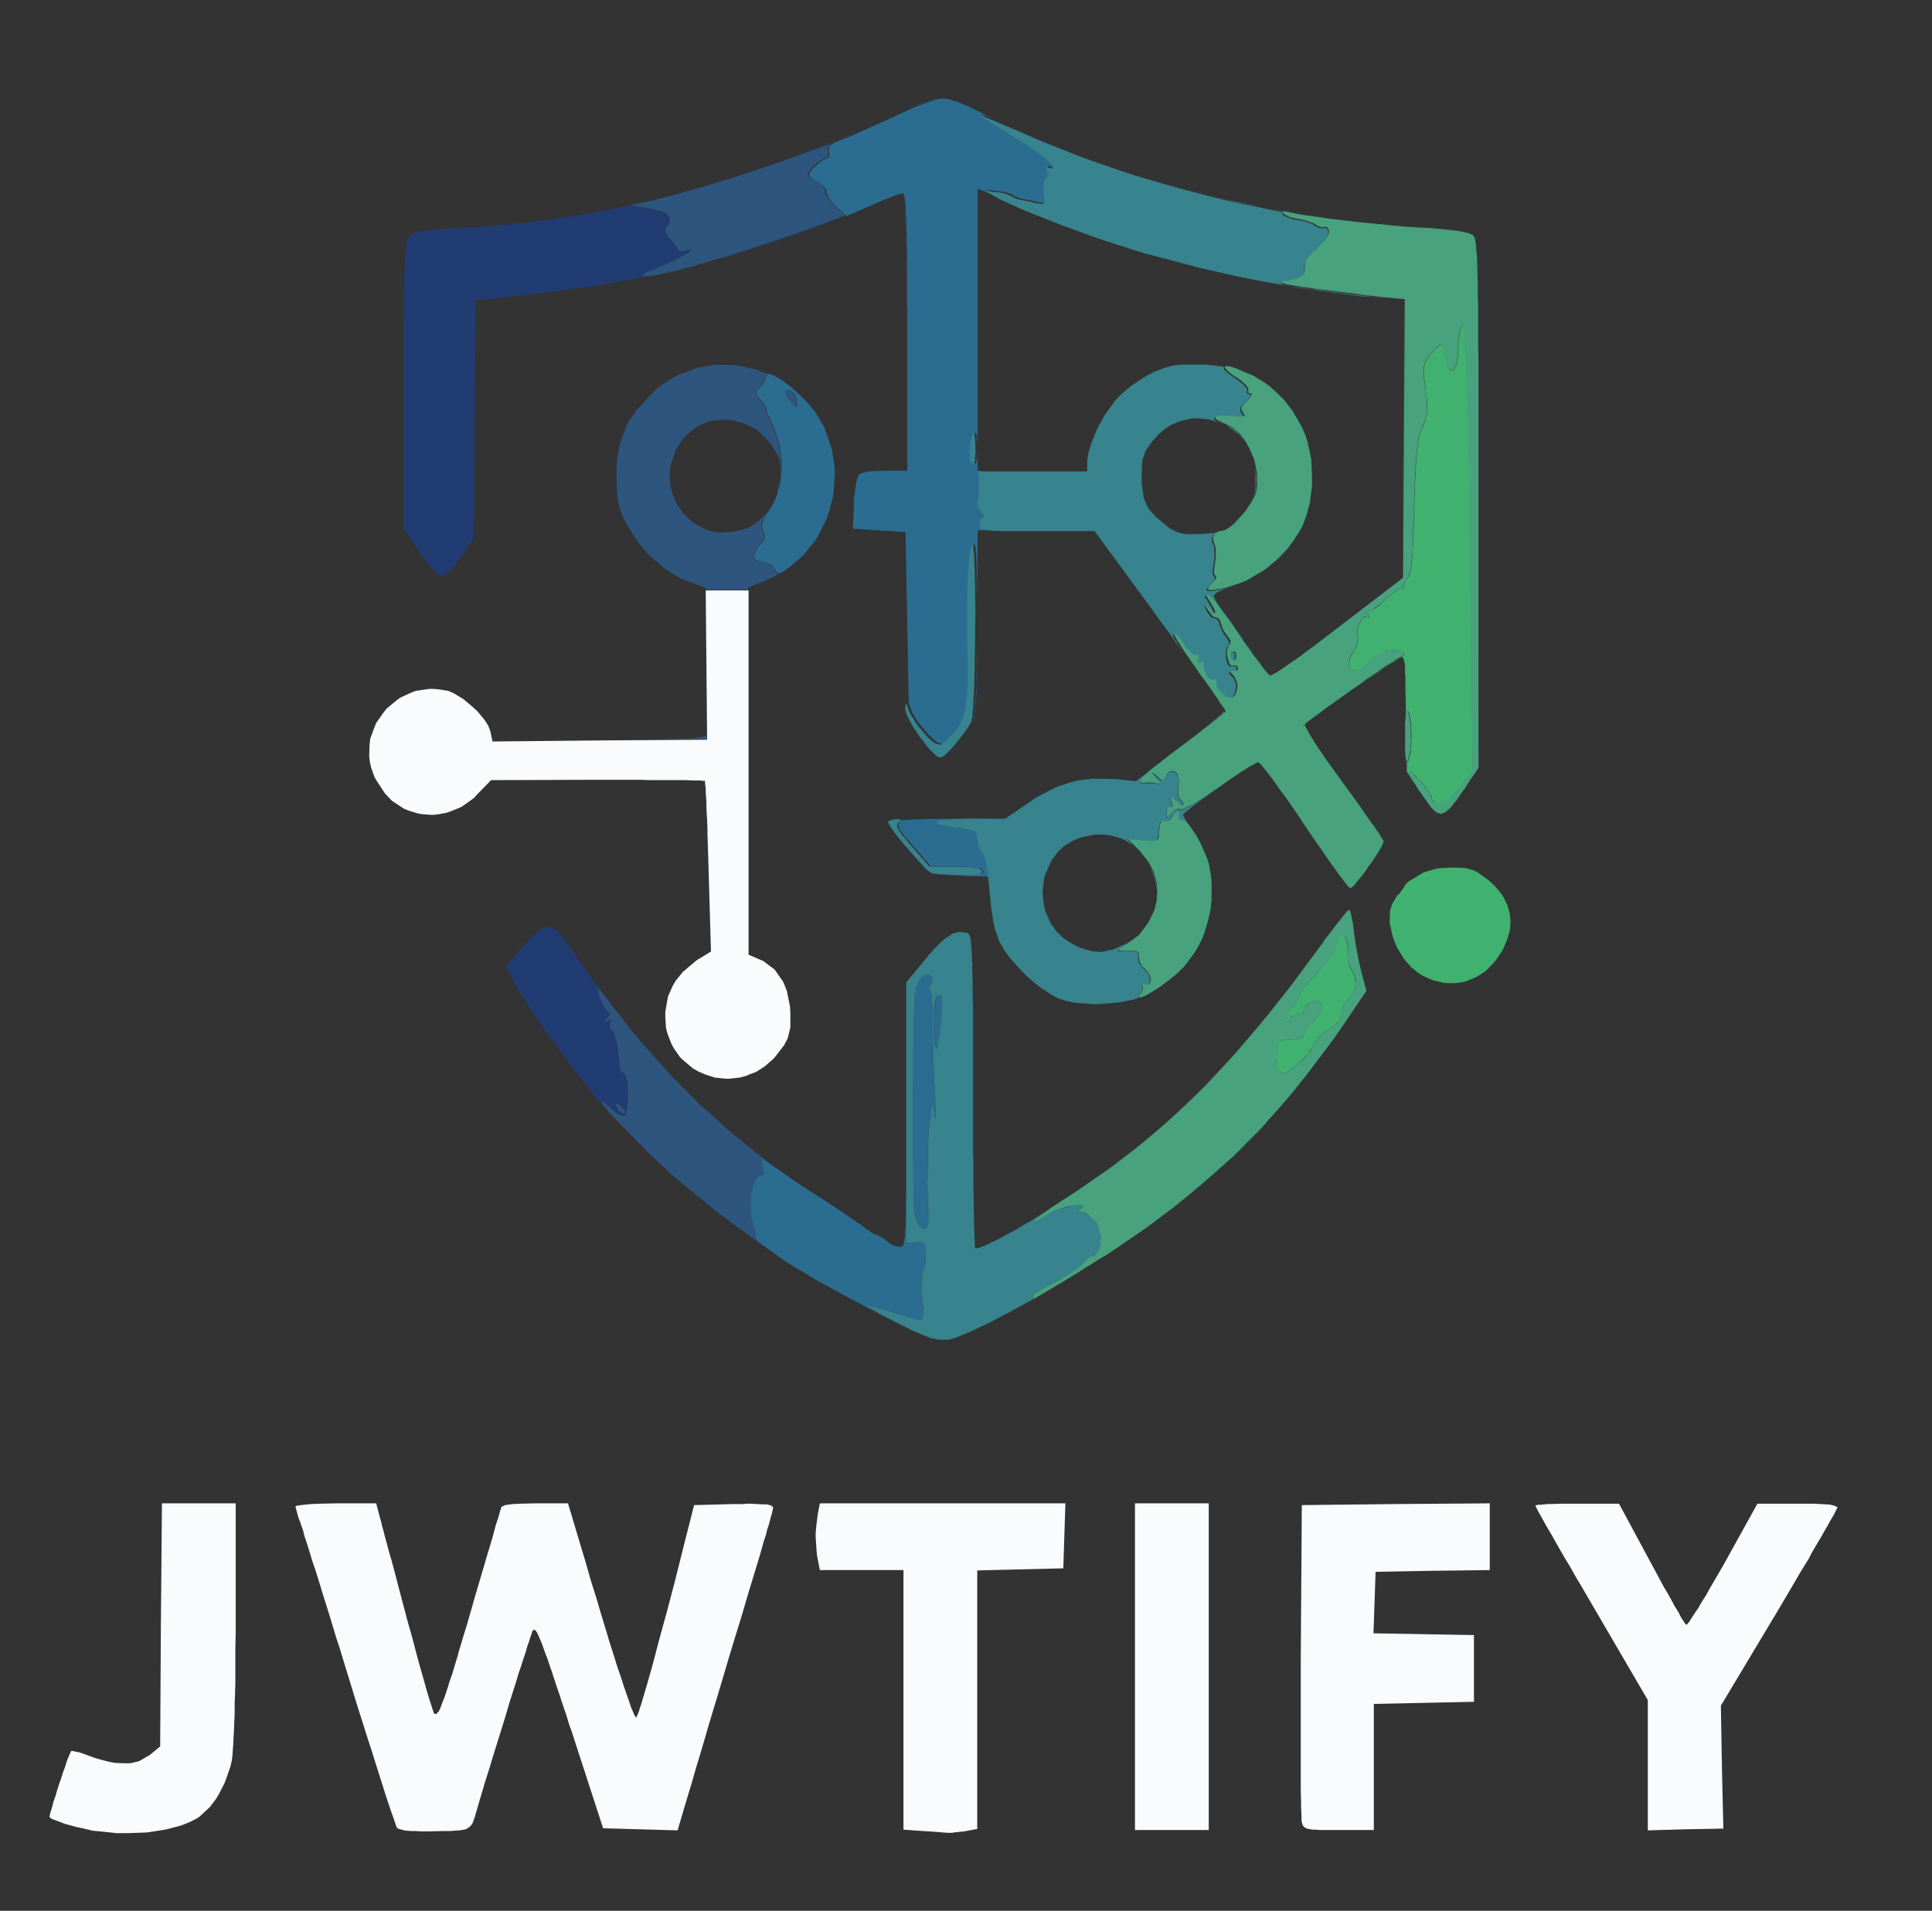 <svg version="1.2" xmlns="http://www.w3.org/2000/svg" viewBox="0 0 550 544" width="550" height="544">
	<rect x="0" y="0" width="550" height="544" fill="#333333" stroke="none"/>
	<title>create-a-modern-and-sleek-logo-for-a-website-calle-T6WUFMc_Rd6TgEakcCt-2A-NTXndsvMSh2s84tLKc4CjA-Kittl (1)-svg</title>
	<style>
		.s0 { fill: #203c73 } 
		.s1 { fill: #2e557d } 
		.s2 { fill: #2b6d91 } 
		.s3 { fill: #37838e } 
		.s4 { fill: #40b16f } 
		.s5 { fill: #47a27d } 
		.s6 { fill: #fafbfc } 
	</style>
	<g id="Layer">
		<path id="Layer" fill-rule="evenodd" class="s0" d="m192.5 335.5l3.8 3.3 7.8 6.3 4.2 3.1 8.5 6.2-0.2-0.1-8.8-6.4-4.2-3.2-8-6.5-3.9-3.3-5-4.7m52.1 14.4l-9.2-5.9-1.4-1zm-13.2-8.7l-1.8-1.2-1.1-0.9zm-9.4-6.9l-0.9-0.7-2.7-2.1-0.2-0.2zm-31.2-0.3l-0.5-0.5-2.2-2.3zm-27.7-64.4l0.5 0.2 1 0.8 0.5 0.4 1 1.3 1.7 2.3 2.9 4.2 5.7 8 2.9 3.9 5.8 7.3 2.9 3.5 5.9 6.7 3 3.3 6.1 6.2 3.1 3.1 6.4 5.7 1.6 1.4-1-0.8-2.6-2.3-5-4.6-2.5-2.3-4.8-4.8-2.3-2.4-4.5-5-2.1-2.5-4.3-5.1-2-2.7-2.8-3.5-1.7-2.1-0.6-0.8-1.2-1.4-0.3-0.4-0.4-0.4-0.1-0.1-0.1-0.1 0.4 1.8 0.5 1.5 0.4 0.7 0.7 1.4 0.4 0.5 0.3 0.5 0.1 0.1 0.3 0.3h0.1l0.3 0.5-0.3 0.7-0.3 0.4-0.7 0.9-0.2 0.3v0.1h0.1 0.1l0.4-0.2 0.3-0.2 0.6-0.3 0.3-0.1 0.1 0.1 0.1 0.1-0.1 0.2-0.1 0.4-0.1 0.3-0.1 1.2 0.2 0.7h0.2l0.4 0.4 0.2 0.4 0.1 0.3 0.5 1.5 0.2 0.9 0.4 2.2 0.2 1.1 0.3 2.5 0.1 1.2 0.3 1.4 0.3 0.4 0.2-0.1 0.6 0.2 0.3 0.6 0.1 0.5 0.2 1.1 0.1 0.6 0.2 1.4v0.8 3l-0.1 1.3-0.2 1.2-0.2 0.5-0.3 0.8-0.2 0.2-0.4 0.2-0.5-0.1-0.3-0.1-1.1-0.7-0.7-0.5-1.6-1.5-0.9-0.7-0.3-0.2-0.5-0.3-0.2-0.1h-0.2v0.1l0.1 0.3 0.2 0.3 0.4 0.5-1.3-1.5-1.3-1.5-2.7-3.4-2.7-3.4-5.5-7.5-1.4-1.8-2.5-3.6-1.3-1.8-2.2-3.4-1.1-1.7-1.9-3-2.1-3.8-1.7-3.2 4.7-5.6 0.8-0.9 1.4-1.5 0.7-0.7 1.1-1 0.6-0.5 1.1-0.6 0.5-0.2 1-0.2h0.5zm18 50l-0.1 0.1 0.1 0.2 0.1 0.5 0.1 0.3 0.5 0.9 0.2 0.3 0.6 0.4h0.3l0.6-0.1 0.2-0.2v-0.1l-0.2-0.4-0.3-0.3-0.5-0.5-0.5-0.4-0.7-0.6-0.3-0.1zm20.5-259.8l-3.2 0.9-6.2 1.6-3 0.7-4 1 5.2 0.7 3.4 0.8 1.5 0.7 0.5 0.5 0.7 0.9-0.1 0.6-0.2 1.1-0.6 0.6-0.4 0.7v0.5 0.3l0.3 0.6 0.2 0.3 0.5 0.7 0.4 0.5 1.5 1.8 0.3 0.5 0.1 0.3 0.2 0.4v0.1l0.6 0.4h0.9l0.5-0.2 1.6-0.4 0.4 0.1-0.1 0.1-0.3 0.3-0.4 0.3-0.9 0.6-0.7 0.4-1.3 0.7-0.8 0.4-1.7 0.8-0.8 0.4-3.7 1.6-1.7 0.6-1.2 0.6-0.3 0.5 0.2 0.1 0.6 0.2-7.8 1.4-4.1 0.8-8.4 1.2-13.1 1.7-15 1.6-0.3 33.8-0.2 33.8-3.6 5.5-0.6 0.7-1 1.4-0.6 0.7-0.9 1.1-0.5 0.5-0.9 0.6-0.9 0.4h-0.3l-0.8-0.5-0.4-0.3-1.1-1.1-0.5-0.5-1.3-1.6-2-2.7-4.6-6.8v-48.2-3.5-1.7-3.1-1.5l0.1-2.8v-1.3-2.5-1.2-2.1l0.1-1.1v-1.9-0.9l0.1-1.7v-1.5l0.2-2.5v-1.1l0.2-1.7 0.1-0.7 0.2-1.1 0.4-0.9 0.3-0.4 0.9-0.6 0.3-0.1 0.7-0.2 0.4-0.1 1-0.2 0.5-0.1 1.4-0.2 0.7-0.1 1.8-0.2h1l2.2-0.2 4-0.3 3.1-0.1 6.1-0.5 3-0.2 5.7-0.6 5.8-0.7 11.2-1.7 5.6-1 11.5-2.4 3-0.7 6-1.5 5.4-1.5zm46.4 6.3l-7.8 3.1-3.9 1.5-7.6 2.7-3.9 1.3-7.6 2.4-3.8 1.2-3.2 0.8 2.4-0.7 6.3-2 3.3-1 6.6-2.2 3.3-1.2 6.4-2.2 2.9-1.2 2.9-1.1 1.4-0.5 2.7-1.1 1.2-0.5 2.3-0.9zm14.9-5.2l0.2 1v0.7-0.8l-0.2-1-0.2-0.6zm0.2 1.7v0.1 0.4-0.3zm-7.6-21.9l-5.4 2.4-3 1.2-6 2.4-3.2 1.2-6.4 2.4-0.7 0.2 5.5-2.1 2.6-0.9 5-2 2.5-1 4.7-2 2.3-0.9 3.7-1.7z"/>
		<path id="Layer" fill-rule="evenodd" class="s1" d="m247.2 372.4l4.1 2.2 2 1 3.7 1.8 1.6 0.8 1.6 0.7 0.7 0.4 1.4 0.6 0.6 0.2 1.1 0.5 0.4 0.1 0.2 0.1-0.4-0.1-0.5-0.2-1.2-0.5-0.6-0.3-1.5-0.6-0.7-0.3-1.7-0.8-1.7-0.9-3.9-1.9-2-1.1-4.4-2.3-1.6-0.8m-2.4-1.3l-0.4-0.2-0.4-0.2zm-71.8-88.4l0.1 0.1 0.3 0.4 0.4 0.4 1.2 1.4 0.6 0.8 1.6 2.1 2.8 3.5 2 2.7 4.3 5.1 2.2 2.5 4.5 5 2.3 2.4 4.8 4.8 2.4 2.4 5.1 4.5 2.5 2.3 5.4 4.4 2.7 2.2 5.6 4.3 0.2 0.1-0.2-0.1-0.8-0.6-0.3-0.2-0.6-0.4-0.2-0.1-1.3-1-0.6-0.3-0.1 0.1-0.2 0.3 0.1 0.3 0.1 0.9 0.2 0.7 0.2 1.8v0.3l-0.1 0.1v0.1h-0.1-0.7l-0.7 0.4-0.3 0.3-0.6 0.9-0.4 0.9-0.1 0.5-0.5 2.2-0.1 1.3-0.2 2.6 0.1 1.2 0.1 1.2 0.1 0.5 0.2 1 0.2 0.4 0.6 2.2 0.2 1.4v0.4l0.6 1 1.1 1.1 0.8 0.6 1.4 1.2-2.2-1.5-8.5-6.2-4.2-3.1-7.8-6.4-3.9-3.2-7.2-6.6-10.2-10.4-0.7-0.7-1-1.1-0.5-0.6-0.8-0.9-0.3-0.4-0.4-0.6-0.2-0.3-0.1-0.3v-0.1l0.2 0.1h0.1l0.6 0.4 0.3 0.2 0.9 0.7 1.6 1.4 0.6 0.6 1.2 0.6 0.3 0.1 0.4 0.1 0.5-0.1 0.2-0.2 0.3-0.9 0.1-0.4 0.2-1.3 0.2-1.3-0.1-3v-0.8l-0.1-1.4-0.1-0.6-0.2-1.1-0.2-0.5-0.3-0.6-0.5-0.2-0.2 0.2-0.4-0.5-0.3-1.4-0.1-1.2-0.2-2.4-0.2-1.2-0.4-2.1-0.3-1-0.4-1.5-0.1-0.3-0.3-0.4-0.3-0.3-0.3-0.1-0.2-0.6 0.2-1.3 0.1-0.3 0.1-0.4v-0.1l-0.1-0.2v-0.1l-0.3 0.1-0.6 0.3-0.3 0.2-0.4 0.2-0.2 0.1v-0.1-0.1l0.2-0.3 0.6-0.8 0.4-0.5 0.3-0.7-0.3-0.5h-0.1l-0.3-0.2-0.2-0.2-0.3-0.4-0.3-0.5-0.7-1.4-0.4-0.8-0.6-1.5-0.3-1.8zm84 73.1l2 0.5h-0.1l-1.8-0.4-1.2-0.6-0.3-0.3zm2.5 0.4l-0.1 0.1 0.1-0.1zm0.2-0.1l-0.1 0.1 0.1-0.1zm1.1-27.1v1.8 3.4 1.5 3 1.3 2.5 1.1l-0.1 2.1v0.9 1.8 0.8l-0.1 1.4v0.6l-0.2 2.1-0.1 0.8-0.2 1.1-0.1 0.4-0.1 0.2 0.1-0.3 0.2-0.4 0.2-1.2v-0.7l0.2-2.2v-0.6l0.1-1.5v-0.7-1.8-0.9l0.1-2.2v-1.1-2.5-1.3-2.9-1.5-3.4-1.7zm-8.6 23.8h0.3l0.5 0.3h0.1-0.3l-0.6-0.3zm-73.7-37.1l0.8 0.5 0.4 0.4 0.6 0.6 0.2 0.2 0.2 0.4 0.1 0.2-0.2 0.2-0.7 0.1h-0.2l-0.6-0.5-0.3-0.3-0.4-0.9-0.2-0.3-0.1-0.5v-0.1l0.1-0.2zm25.5-103.9l-26.5 0.2h1.2 1.5 2.9 1.4l2.5-0.1h1.2 2.2 1.1l1.8-0.1h1l1.5-0.1h1.5l2.3-0.1 1-0.1 1.5-0.2 0.6-0.1 0.7-0.2 0.4-0.1 0.2-0.3zm6.6-106.5l2 0.1 3.8 0.8 1.9 0.5 2.9 1.2h-0.2l-0.2 0.3v0.3l-0.5 1.3-0.7 1.2-0.5 0.5-0.8 1-0.3 0.6v0.2l0.1 0.5 0.2 0.3 0.4 0.6 0.4 0.4 1.2 1.6 0.5 0.9v0.2l0.1 0.7 0.3 0.7 0.1 0.4 0.9 2 0.5 1.1 1.1 2.9 0.6 2.1 0.2 1 0.6 4.3-0.1 2.1-0.4 4.2-0.5 1.9-0.2 0.4 0.8-3.7 0.1-1.2 0.1-1.8v-0.8l-0.2-1.4-0.1-0.6-0.6-1.3-1.3-2.1-0.5-0.8-1.2-1.4-0.6-0.6-1.2-1.2-1.3-1.1-2.8-1.4-1.5-0.6-2.9-0.6-1.5-0.2-2.9 0.3-1.5 0.2-2.7 1.1-1.3 0.7-2.4 1.9-1.1 1.1-1.8 2.7-0.4 0.7-0.6 1.6-0.8 2.5-0.2 1-0.2 1.8v0.9l0.2 1.8 0.1 0.9 0.5 1.8 0.3 0.8 0.7 1.7 0.4 0.8 1.1 1.5 0.5 0.8 1.3 1.3 0.7 0.7 1.5 1.1 2.6 1.4 0.9 0.5 2.5 0.5 1.2 0.1 2.7-0.1 1.4-0.2 2.5-0.6 1.2-0.4 1.9-1.1 1.1-0.8 1.8-1.8 0.8-0.9 1.3-1.9-0.2 0.4-0.6 0.8-1.3 2.2-0.6 1.1-0.2 0.5-0.2 0.9 0.1 0.4 0.1 0.7 0.2 0.4 0.4 1 0.1 0.7-0.1 0.3-0.3 0.6-0.2 0.4-0.6 0.8-0.4 0.4-1.3 1.8-0.3 1 0.1 0.4 0.3 0.7 0.4 0.3 1.1 0.3h0.7l1.7 0.6 1.1 0.8 0.4 0.5 0.5 0.9 0.2 0.2 0.4 0.4h0.3l0.3-0.1-1.5 0.9-2.7 1.3-4.7 1.8v0.7h-12v-0.5l-4.9-1.8-0.9-0.3-1.7-0.8-0.8-0.4-1.7-1.1-1.7-1.1-3.3-2.8-1.6-1.5-2.8-3.3-3.3-5.2-0.6-1.2-0.9-2-0.3-1-0.5-1.9-0.2-1-0.2-2.3-0.1-4.3v-1.2l0.1-2.4 0.1-1.2 0.4-2.2 0.4-2.2 1.5-4 0.8-2 2.5-3.5 4.8-5.2 1.5-1.4 3.4-2.2 1.7-1 3.7-1.4 1.8-0.7 3.8-0.7 2-0.3zm28.9 38.6l-1.3 4.5-0.3 0.8-0.8 1.8-0.5 1-0.5 0.8 1.8-3.8 0.7-2.1 1-3.8zm-16-0.7l-0.1 0.2 0.3-0.8zm16.7-6.7l-0.1 3-0.1 1.5-0.2 0.8 0.2-1.4 0.2-3.9zm-0.6-5.8l0.3 1.4 0.1 1.3-0.4-2.8zm-0.7-2.8l0.1 0.2-0.3-0.8zm-1.5-4.1l1 2.7 0.3 0.6-1.3-3.4zm-2-3.8l0.4 0.9-1-1.6zm-0.8-1.2l-0.5-0.6zm-2.7-3.4l1 1.1 1.2 1.6-1.4-1.8-0.8-0.8-1.1-1zm-5.4-3.1l1.1 0.3 0.6 0.4 0.2 0.3 0.5 0.6 0.2 0.4 0.3 0.8v0.4l0.1 0.9v0.2l-0.1 0.5h-0.2l-0.2-0.1-0.5-0.3-0.3-0.2-1-1-0.5-1-0.2-0.5-0.3-0.9v-0.3l0.1-0.5zm33.7-52.7l0.1 1 0.1 2.3 0.1 1.5v3.2l0.1 2.1v2 1.2 2.3l0.1 1.3v2.7 1.4 3 1.6 3.2 1.8 1.7-5.3-2.8-5.1l-0.1-2.5v-4.3l-0.1-2.1v-3.5l-0.1-1.7-0.1-2.7v-1.2l-0.2-1.9v-0.1zm-15.3-19.6l-1 0.4-0.9 0.4-0.4 0.1-0.7 0.3-0.3 0.1-1.7 0.7-0.8 0.5-0.2 0.2-0.4 0.5-0.1 0.3v0.6l0.1 0.3v1.3l-0.2 0.6h-0.3l-1.3 0.6-1.2 0.9-0.6 0.5-1.1 1.1-0.4 0.5-0.7 1v0.3l0.8 0.9 1 0.7 0.7 0.3 1.8 1.3 0.7 1v0.5l0.2 0.8 0.4 0.7 0.3 0.4 1.2 1.6 0.8 0.7 2.7 2.6-0.6 0.3-1.4 0.5-2.9 1.1-3 1.1-6.3 2.3-3.3 1.1-6.6 2.2-3.3 1.1-6.3 2-3.2 0.9-5.7 1.7-1.3 0.4-2.5 0.6-1.3 0.4-2.2 0.5-1 0.2-1.8 0.4-0.9 0.2-1.4 0.2-0.6 0.1-0.9 0.1-0.8-0.2-0.1-0.2 0.3-0.4 1.1-0.6 1.7-0.6 3.7-1.6 0.9-0.4 1.6-0.8 0.8-0.4 1.4-0.8 0.6-0.3 0.9-0.6 0.4-0.3 0.3-0.3 0.1-0.2h-0.4l-1.6 0.4-0.5 0.1-0.9 0.1-0.6-0.5v-0.1l-0.1-0.4-0.1-0.2-0.4-0.5-1.5-1.9-0.4-0.4-0.5-0.7-0.2-0.3-0.2-0.6-0.1-0.3v-0.5l0.5-0.7 0.5-0.7 0.3-1.1v-0.5l-0.7-1-0.4-0.4-1.6-0.7-3.4-0.8-5.2-0.8 4-0.9 3-0.7 6.3-1.6 3.1-0.9 6.6-1.9 6.6-2 13.4-4.5 3.3-1.2 6.4-2.3 3.2-1.2 6.1-2.5 1.9-0.8zm14.6 16.4h-0.2l-0.3 0.1-0.6 0.2-0.8 0.3-2.2 0.8-1.1 0.5-2.9 1.2-2.9 1.2 2.3-1.1 3-1.2 1.8-0.8 0.8-0.3 1.5-0.5 0.5-0.2 0.9-0.2h0.2zm9.8-26.8l-0.4 0.1-2.1 0.7-1.3 0.5-2.7 1.1-1.5 0.6-1.1 0.5 0.8-0.4 2.2-1 1.1-0.5 2-0.7 1-0.4 1.6-0.5 1.2-0.2zm0.7-0.1l0.7-0.1h0.1z"/>
		<path id="Layer" fill-rule="evenodd" class="s2" d="m267.3 381.4l-1.8-0.3-0.3-0.1-0.8-0.3-0.4-0.1-1.1-0.5-0.6-0.2-1.4-0.6-0.7-0.4-1.6-0.7-1.6-0.8-3.7-1.8-2-1-4.1-2.2-4.2-2.2-8.5-4.6-2-1.1-3.6-2.2-4.7-2.8-1.3-0.9-2.4-1.7-1.1-0.8-1.8-1.4-0.8-0.6-1.1-1.1-0.6-1 0.1-0.4-0.2-1.4-0.7-2.2-0.1-0.4-0.3-1v-0.5l-0.2-1.1v-1.2l0.1-2.7 0.1-1.2 0.5-2.3 0.2-0.5 0.3-0.8 0.6-0.9 0.4-0.4 0.6-0.4h0.7l0.1 0.1 0.1-0.2v-0.4l-0.2-1.8-0.1-0.7-0.2-0.9v-0.3l0.2-0.3 0.1-0.1 0.5 0.3 1.4 1 0.2 0.1 0.5 0.4 0.3 0.2 0.9 0.6 0.9 0.6 2.4 1.7 1.3 0.9 3 2 4.9 3.2 1.6 1 3.2 2.1 1.5 1 2.6 1.8 0.7 0.4 1 0.8 0.6 0.3 0.8 0.6 0.4 0.3 0.6 0.5 0.6 0.4 0.4 0.3 1.1 0.7 1.3 0.6 0.4 0.1 1 0.5 1.4 1.1 0.4 0.4 1.2 0.7 1.8 0.4h0.2l0.4-0.1 0.2-0.1 0.3-0.5 0.1-0.4 0.2-1.2 0.1-0.7 0.1-2.1 0.1-0.6v-1.5-0.7l0.1-1.8v-0.9-2.1-1.1l0.1-2.6v-1.3-2.9-1.5-3.4-1.8 26.2l2.7-0.2h1.5l0.7 0.2 0.2 0.2 0.3 0.6 0.1 0.5 0.1 1.2v0.9l-0.2 2.8-0.1 0.7-0.1 0.3-0.2 0.4-0.1 0.1-0.3 0.7-0.1 1v0.7l-0.1 1.5v0.9l0.1 1.8 0.1 1 0.1 2.1v1.2l0.1 0.5v0.9 0.3l-0.1 0.6v0.2l-0.3 0.7-0.2 0.1h-0.5l-0.4-0.1-1-0.3-1-0.3-0.5-0.1-2.5-0.8-1.4-0.4-2.9-0.8-1.4-0.4-2.6-0.7-1-0.3h-0.3v0.1l0.6 0.5 0.6 0.3 1.3 0.8 1 0.6 2.1 1.1 1.2 0.6 3.7 1.9 2.4 1.2 1.1 0.5 2.1 0.9 0.8 0.3 1.5 0.6h0.4l1.8 0.4h0.9 1.8-1.8m-3.7-103.7l0.7 0.3 0.2 0.3v0.2 0.4l-0.1 0.3-0.2 0.6-0.2 0.4-0.5 1.3v0.4l0.2-0.2 0.2 0.1 0.1 0.3 0.1 0.2 0.2 1.2 0.1 0.8 0.1 2 0.1 1.2v2.5 1.4l0.1 4.7 0.1 3.5v1.9l0.2 3.6v1.7l0.2 3.3 0.1 1.4 0.1 3.6 0.1 1.7v0.6l-0.1 0.8v0.1l-0.1-0.1v-0.1l-0.1-0.3v-0.3l-0.7-4-0.7 5.5-0.3 2.3-0.1 1.9v1.1l-0.2 4.7-0.1 2.7v5.3l0.1 2.6v2.5l0.1 1.1v2.2l0.1 1v1.2 0.4l-0.2 0.9-0.1 0.2-0.3 0.5-0.2 0.2-0.4 0.1h-0.2l-0.4-0.2-0.3-0.2-0.4-0.4-0.3-0.4-0.4-0.7-0.2-0.5-0.4-1.1-0.1-0.6-0.2-1.3v-1.4l-0.1-0.9v-2.1l-0.1-1.3v-2.6-1.5l-0.1-3.1v-1.7-3.4-1.8-7.5-3.8l0.1-7.6v-3.6-3.6l0.1-1.7v-3.2-1.5l0.1-2.8v-1.2l0.1-2.3v-0.9l0.1-1.7 0.1-0.6v-0.9l0.1-0.2 0.8-2 0.6-1 0.4-0.4 0.6-0.5 0.4-0.1 0.8-0.1zm3.5 5.9l0.1 0.2 0.1 0.6 0.1 0.5v1.2l-0.1 0.7-0.1 3.4-0.2 1.8-0.2 1.7-0.1 0.9-0.2 1.5-0.1 0.6-0.2 1.1-0.1 0.3-0.3 0.5v-0.1l-0.4-1-0.2-1v-0.7l-0.2-3.2v-1.7l0.1-1.8v-0.8l0.1-1.6 0.1-0.7 0.2-1.2 0.1-0.4 0.2-0.7 0.1-0.1 0.8-0.2zm27.8-2.9l1.3 1-1.4-1-2.2-1.9zm1.4 1l0.3 0.2 0.6 0.3-0.6-0.3zm2 1.3l0.8 0.4 1.5 0.8-1.5-0.8-0.8-0.4-1.1-0.7zm-15.4-17.5l0.1 0.3-0.1-0.1zm0.5 1.3l-0.4-1v-0.1zm-0.6-1.8l-0.1-0.2 0.2 0.8zm-0.5-2.5l0.5 2.1-0.5-1.6-0.1-0.9zm-1.2-10.1l0.1 1.4 0.4 4.8-0.3-1.9-0.4-6.2zm-9.5-19.2l-2 0.1-0.7 0.1-1.4 0.2h-0.4l-0.7 0.3-0.1 0.1-0.1 0.2 0.2 0.2 0.5 0.3 0.5 0.1 1.2 0.3 0.9 0.2 1.8 0.3 1.2 0.2 3.4 0.6 0.8 0.2 0.3 0.1 0.3 0.2 0.1 0.1 0.3 2.3 0.3 1.3 0.2 0.6 0.3 0.9 0.2 0.4 0.5 0.6 0.2 0.1 0.4 1 0.4 1.4 0.1 1 0.3 2.1 0.2 0.9-6.5-0.2-1.8-0.1-3.4-0.2-0.8-0.1-1.3-0.2h-0.3l0.7 0.1 1.6 0.1h0.9l1.8 0.1h0.9l3.2-0.1 1.5-0.1 0.5-0.1 0.9-0.2 0.2-0.1 0.2-0.4-0.1-0.2-0.6-0.6-0.9-0.2-0.6-0.1-1.4-0.2-0.9-0.1-2-0.1h-8.5l-5.1-5.8-1.4-1.6-0.8-0.9-0.3-0.4-1.1-1.4-0.2-0.5-0.4-0.9v-0.3l0.2-0.5 0.3-0.2 0.6-0.5 0.2-0.1 0.9-0.1h0.7l1.7-0.1h0.9l1.9-0.1 6.7-0.1h16.7l-10.4 0.1zm-18.1 2.8l0.5 0.7 1.1 1.5 0.6 0.8 1.4 1.6 0.7 0.8-0.4-0.4-1.5-1.7-0.7-0.8-1.1-1.5-0.6-0.7-0.7-1.1-0.5-1.2 0.5 1zm18.3-24.6l-0.9 1.1-1.5 1.6-0.4 0.3-0.6 0.6-0.7 0.4-0.2 0.1 0.1-0.1 0.8-0.4 0.6-0.6 0.4-0.3 1.5-1.6 0.9-1.1 0.5-0.6zm-8 1l0.7 0.8-0.6-0.6-0.3-0.4zm14.5-78.4l0.2 3.9v3.1l-0.1 0.7-0.1 0.3-0.2 0.5-0.1 0.1v1l0.6 1 0.4 0.5 0.9 1.3 0.1 0.3v0.1l-0.1 0.2h-0.2l-0.7 0.6-0.3 0.8-0.1 0.6 0.3 1.1 0.3 0.3 0.3 0.1 0.8 0.1 0.5 0.1 1.2 0.1h0.8l1.7 0.1h1.2l2.5 0.1h1.5 3.3-15.6v18.7l-0.1-2.3v-1.3l-0.1-2.5v-1.1l-0.1-2.2v-0.9l-0.1-1.7-0.1-0.7-0.1-1.1-0.1-0.4-0.1-0.5h-0.1l-0.4 0.6-0.2 1.1-0.1 0.8-0.2 1.8-0.1 1.1-0.2 2.3v1.4l-0.1 2.8-0.1 1.6-0.1 3.2v1.7 7l0.1 3.6 0.1 5.2v3 1.3l-0.1 2.6-0.1 1.1-0.2 2.1-0.1 0.9-0.3 1.8-0.2 0.7-0.4 1.5-0.3 0.6-1.2 2.4-0.8 1-2.3 2.4-0.8 0.6-0.3 0.2-0.7 0.3h-0.2l-0.8-0.1-0.7-0.4-0.4-0.3-1.6-1.5-0.9-1-1.8-2.1-0.8-1.1-1.4-2.3-0.4-1.1-0.5-1.2-0.1-0.3-0.9-48.8-15-1 0.3-7v-1l0.2-1.8 0.1-0.9 0.2-1.6 0.2-0.8 0.2-1.1 0.5-1.1 0.1-0.2 0.7-0.3 0.5-0.1 1.1-0.3 0.7-0.1 1.6-0.1 2.7-0.1h6.4v-45.1l-0.1-1.7v-3.3-1.6-3-1.4-2.7-1.2-2.4l-0.1-1.1v-2.1-2l-0.1-3.3-0.1-1.5-0.1-2.3v-1l-0.2-1.5-0.1-0.6-0.2-0.8-0.3-0.4h-0.2l-0.9 0.3-0.5 0.1-1.5 0.6-0.7 0.3-1.9 0.7-2.9 1.3-7.4 3.2-2.9-2.7-0.8-0.7-1.2-1.6-0.3-0.4-0.3-0.7-0.2-0.8v-0.5l-0.8-1-1.7-1.3-0.7-0.3-1.1-0.7-0.7-0.9v-0.3l0.6-1 0.4-0.5 1.2-1.1 0.6-0.5 1.1-0.9 1.4-0.6h0.2l0.3-0.6-0.1-1.3-0.1-0.3 0.1-0.6v-0.3l0.4-0.5 0.2-0.2 0.8-0.5 1.7-0.7 0.3-0.1 0.7-0.3 0.4-0.1 0.9-0.4 1.1-0.4 2.5-1.2 1.4-0.6 3-1.4 4.8-2.1 1.5-0.8 3.1-1.3 1.5-0.7 2.7-1 1.3-0.5 2.1-0.7 0.5-0.1 0.7-0.2 0.8-0.1h0.4l1.4 0.3 0.7 0.2 1.9 0.6 1 0.4 2.1 0.9 3.3 1.6 4 2-1.4-0.6-0.6-0.3-1.2-0.4-0.2-0.1-0.4-0.1 0.1 0.1 0.3 0.3 0.5 0.3 0.9 0.6 0.8 0.5 1.5 0.9 1 0.6 6.2 3.9 1.8 1.2 0.9 0.5 1.6 1.2 0.7 0.5 1.3 1 0.6 0.4 1 0.9 0.4 0.3 0.7 0.7 0.2 0.2 0.4 0.5v0.1l-0.4 0.4h-0.5l-0.3-0.2-0.7-0.2-0.1 0.5 0.2 0.6 0.2 1.3-0.3 0.8-0.3 0.1-0.3 0.6-0.2 0.5v0.4l-0.1 1.7 0.1 0.9 0.2 2v0.8l-0.2 0.1-0.4 0.3-0.5-0.1-0.9-0.1-0.8-0.2-2.4-0.5-1.4-0.3h-0.3l-1.2-0.4-1-0.4-0.3-0.3-1.9-0.7-1.8-0.3-0.8-0.1-3.1-0.4 3.5 2 3.1 1.5 2.7 1.3 1.6 0.6 3.3 1.4 1.9 0.7 3.8 1.5 2 0.8 8.2 3 4 1.4 4 1.3 1.8 0.6-1.4-0.5-3.8-1.2-3.7-1.3-7.5-2.6-1.9-0.7-3.4-1.4-1.7-0.6-3.2-1.3-1.5-0.6-2.7-1.2-3.3-1.5-1-0.6-2.4-1-0.5-0.2-1-0.4-1.2-0.5-2.2-0.7v73.5l-0.1-1.8-0.1-0.9v-0.4l-0.2-0.6v-0.2l-0.2-0.2-0.1 0.1-0.6 1.4-0.3 1.5-0.1 0.9-0.1 1.7v0.7l0.2 1.3 0.1 0.3 0.5 0.7 0.2 0.1h0.3l0.1-0.3 0.2-0.8 0.1-0.7 0.1-1.6v5.5zm41.5-63.9l0.4 0.1 2.1 0.7-2.4-0.8zm-43.2 133.1v-0.8l0.2-1.7v-1l0.1-2.1 0.1-1.2 0.1-2.5v-1.4l0.1-2.8v-1.4l0.1-5.1v0.2 1.9 3.5l-0.1 1.7v3l-0.1 1.4v2.4l-0.1 1.2-0.1 1.9-0.1 0.9-0.1 1.5-0.1 0.7-0.1 0.9-0.3 0.9 0.2-1zm84.1-11h0.1zm0.2 0.2h0.3l-0.2 0.1h-0.1l-0.2-0.2zm-0.3-0.3l-0.2-0.2 0.3 0.4zm-0.4-0.5zm-13.9-20.2l1.2 1.9 0.7 1.1 1.6 2.5 0.8 1.2 1.8 2.7 1 1.4 1.8 2.6 0.8 1.3 1.7 2.2 0.7 1 0.8 1.1-0.5-0.7-0.8-1-1.6-2.2-0.9-1.3-1.8-2.7-1-1.3-1.8-2.8-0.9-1.3-1.6-2.5-0.7-1.1-1.3-2-0.3-0.7zm52.5-7l-7.4 5.7 7.4-5.7 0.5-79.2-0.2 39.6zm-52.7 4l-0.5 0.4-0.3 0.6v-0.1l0.3-0.5 0.5-0.4 0.4-0.2 1.8-0.9-1.8 0.9zm-127.8-61.9l0.3 0.1 0.9 0.3 0.4 0.3 1.1 0.6 1.1 0.7 2.5 1.9 3.8 3.6 0.8 0.9 1.5 1.8 0.7 0.9 1.1 1.9 1.2 2 1.5 4.2 0.7 2.1 0.7 4.4 0.2 2.2-0.3 4.5-0.2 2.2-1.1 4.3-0.7 2.1-2 4.1-1.1 2-2.8 3.5-0.8 0.9-1.7 1.6-2.7 2.2-0.7 0.5-0.9 0.6-0.4 0.2-0.6 0.1h-0.2l-0.4-0.3-0.2-0.3-0.6-0.8-0.3-0.5-1.1-0.8-1.7-0.6h-0.7l-1.1-0.4-0.4-0.2-0.4-0.7-0.1-0.4 0.4-1 1.2-1.8 0.5-0.4 0.6-0.8 0.2-0.4 0.3-0.6 0.1-0.4-0.1-0.6-0.4-1-0.2-0.4-0.1-0.7-0.1-0.4 0.2-0.9 0.2-0.5 0.5-1.1 1.4-2.3 0.5-0.7 0.9-1.7 0.3-0.8 0.6-1.9 0.6-1.9 0.4-4.2 0.1-2.1-0.6-4.3-0.2-1-0.6-2.1-1.1-2.9-0.5-1.1-0.9-2-0.2-0.4-0.2-0.7-0.1-0.7v-0.2l-0.5-0.9-1.2-1.6-0.4-0.4-0.5-0.6-0.2-0.3-0.1-0.5v-0.3l0.3-0.5 0.9-1 0.5-0.5 0.7-1.2 0.5-1.4v-0.2l0.2-0.3 0.2-0.1zm39.9 97.6l0.4 0.8 0.9 1.5 0.5 0.8 1.1 1.7 0.6 0.9 1.1 1.4-0.8-1-4.2-5.6-0.1-1.6zm-35.5-92.6v0.3l0.3 0.9 0.2 0.5 0.6 0.9 0.9 1.1 0.4 0.2 0.4 0.3 0.2 0.1h0.2 0.1v-0.5-0.2l-0.1-0.9v-0.4l-0.3-0.8-0.1-0.4-0.5-0.6-0.3-0.3-0.6-0.5-1-0.2h-0.3zm130-32.9l5.7 1-5.7-1-4.2-1zm34.8-15.2l-7.3-0.9-2.8-0.4zm-16.1-2.2l3.3 0.5-8.8-1.4-4.7-0.9-0.4-0.1zm3.3 0.6l0.8 0.1h0.3zm-19.7-3.6l4 0.9-7.4-1.5-4.7-1.2-1.5-0.3zm-16.4-3.9l2.8 0.7-3.9-1-4.7-1.3-1.3-0.4zm-14.6-4.1l-0.5-0.2-0.5-0.1zm64 13.4l16.1 1.4-14.2-1.2zm-103.7 204.8l-0.4-0.7m99.7-183.9l3 0.4 5.6 0.5-5.6-0.5"/>
		<path id="Layer" fill-rule="evenodd" class="s3" d="m275.4 265.6l0.2 0.1 0.3 0.4 0.1 0.2 0.3 1 0.1 0.6 0.1 1.7 0.1 0.5v1.3l0.1 0.6v1.5l0.1 0.7v1.8 1l0.1 2.1v1.1 2.5 1.3l0.1 2.9v1.5 3.3 1.7 3.8 2 4.3 10 5.8 2.9 5.5l0.1 2.6v4.9 2.4l0.1 4.3v2l0.1 3.5v1.6l0.1 2.6v0.5l0.1 1v0.5 0.7 0.3l0.1 0.4v0.3l0.1 0.1 0.8-0.1 0.4-0.1 1.3-0.5 0.7-0.3 1.8-0.9 0.9-0.4 2.2-1.2 1.1-0.6 2.5-1.3 1.2-0.8 2.7-1.5 5.3-3.4-1.4 1-0.7 0.5-1.3 1-0.3 0.3-0.6 0.6h0.1 0.4l0.5-0.1 0.3-0.2 1.5-0.8 0.9-0.6 1.5-0.9 1.3-0.6 0.6-0.2 2.7-0.8 1.2-0.2 1.9-0.2h0.8l0.3 0.1 0.2 0.1v0.1l-0.2 0.3-0.3 0.2-0.6 0.5-0.3 0.2v0.1l0.1 0.2h0.1l0.3 0.1h0.2l1.3 0.5 1.1 0.6 0.5 0.5 0.9 0.9 0.4 0.4 0.6 0.9v0.4l0.4 1 0.4 1.3v1.1 0.6l-0.2 1.3-0.2 0.6-0.4 1.1-0.3 0.4-0.9 1-0.4 0.2v-0.2l-0.1-0.2-0.3 0.1-0.1 0.1-0.8 0.7-0.4 0.5-1.7 1.6-1.5 1.2-1 0.6-2.1 1.3-1.3 0.8-2.8 1.5-1.6 0.9-2.3 1.4-0.6 0.5-0.1 0.2-0.3 0.3v0.1l0.1 0.4 0.1 0.1h0.1l-0.4 0.3-4.4 2.4-2.2 1.2-4 2.1-1.9 1-3.4 1.6-1.7 0.8-2.7 1.1-0.6 0.3-1.1 0.4-1.4 0.4-0.5 0.1h-1.8-0.9l-1.8-0.4h-0.4l-1.5-0.6-0.8-0.3-2.1-0.9-1.1-0.5-2.4-1.2-3.7-1.9-1.2-0.6-2.1-1.1-0.9-0.6-1.4-0.8-0.6-0.3-0.6-0.5v-0.1h0.3l1 0.3 2.6 0.7 1.4 0.4 2.9 0.8 1.4 0.4 2.5 0.8 0.5 0.1 1 0.3 1 0.3 0.4 0.1h0.5l0.2-0.1 0.3-0.7v-0.2l0.1-0.6v-0.4-0.8-0.5l-0.1-1.2-0.1-2.1-0.1-1-0.1-1.8v-0.9l0.1-1.5v-0.7l0.1-1 0.3-0.7 0.1-0.1 0.2-0.4 0.1-0.3 0.1-0.7 0.2-2.8v-0.9l-0.1-1.2-0.1-0.5-0.3-0.6-0.2-0.2-0.6-0.2h-1.5l-2.8 0.2v-74.2l5.5-6.7 0.7-0.9 1.3-1.4 0.6-0.7 1.1-1.1 0.6-0.6 1-0.9 0.5-0.4 1-0.6 0.9-0.6 1.8-0.5m-9.6 12.3l-0.4 0.1-0.6 0.5-0.4 0.4-0.6 1-0.8 2v0.2l-0.1 0.9-0.1 0.6-0.1 1.6v1l-0.1 2.3v1.2l-0.1 2.8v1.5 3.2l-0.1 1.7v3.5 3.6l-0.1 7.7v3.8 7.5 1.8 3.4l0.1 1.7v3.1 1.5l0.1 2.6v1.3 2.1l0.1 0.9v1.4l0.2 1.2 0.1 0.7 0.4 1.1 0.2 0.5 0.4 0.7 0.3 0.4 0.4 0.4 0.3 0.2 0.4 0.2h0.2l0.4-0.1 0.2-0.2 0.3-0.5 0.1-0.2 0.2-0.9v-0.4-1.2-1l-0.1-2.2-0.1-1.1v-2.5l-0.1-2.6 0.1-5.4v-2.6l0.2-4.7v-1.1l0.1-1.9 0.3-2.3 0.7-5.5 0.7 4v0.3l0.1 0.3v0.1l0.1 0.1v-0.1l0.1-0.8v-0.6l-0.1-1.7-0.1-3.6-0.1-1.4-0.2-3.3v-1.7l-0.2-3.6v-1.9l-0.1-3.5-0.1-4.7v-1.5-2.5l-0.1-1.1-0.1-2-0.1-0.8-0.2-1.2-0.1-0.2-0.1-0.3-0.2-0.1-0.2 0.2v-0.4l0.5-1.3 0.2-0.4 0.2-0.6 0.1-0.3v-0.4-0.2l-0.2-0.3-0.6-0.3-0.4-0.2zm73.7 63.8l-3.1 2.5-3.6 2.6 5.1-3.8 3.1-2.5zm8.8-7.5l-2.8 2.5-4.3 3.6 11.6-10.2zm-11.4-16.5l-3 2.6-6 5.2-3.2 2.5-6.3 4.9-3.4 2.3-3.7 2.6 3.6-2.5 3.5-2.5 6.6-5.1 3.2-2.5 6.1-5.2 3-2.7 1.4-1.4zm19.7 8.7l-2.7 2.7-0.2 0.2 3.2-3.1zm13-14.3l-0.3 0.4 1.2-1.4 1.6-2zm7.5-9.5l-1 1.3 2.7-3.7zm-107.9-18.7l-0.2 0.1-0.2 0.7-0.1 0.4-0.2 1.2-0.1 0.7-0.1 1.6v0.8 1.8l-0.1 1.7 0.2 3.2 0.1 0.7 0.1 1 0.4 1 0.1 0.1 0.2-0.5 0.1-0.3 0.2-1.1 0.1-0.6 0.2-1.5 0.1-0.9 0.2-1.7 0.2-1.8 0.2-3.4v-0.7-1.2l-0.1-0.5-0.1-0.6-0.1-0.2-0.4-0.2zm115.4 8.5l-1.8 2.4 2.5-3.4zm-24.5-74.8l-0.2 0.1-0.7 0.3-0.6 0.4-2 1.2-1 0.7-2.4 1.6-1.2 0.8-2.6 1.8-1.3 0.9-2.5 1.8-1.2 0.8-2 1.5-1 0.8-1.3 1.1-0.3 0.2-0.4 0.4-0.2 0.3v0.1l0.2 0.4 0.2 0.3 0.4 0.8 1.8 2.8v0.1l-1.2-1.7-0.6-0.5-0.6-0.5-0.2-0.1-0.5-0.2-0.2 0.1-0.7-0.1-0.1-0.5 0.2-0.4 0.1-1-0.3-0.5h-0.3l-0.8 0.5-0.6 0.7-0.2 0.4-0.8 1-0.8 0.3-0.3-0.2-0.8-0.1-0.4 0.3-0.1 0.3-0.2 0.8-0.1 0.7-0.1 1.4-0.1 1-0.2 0.8-0.4 0.3-0.3 0.1-0.8 0.1h-0.6-1.3l-0.8-0.1-4.5-0.5 2 2-0.2-0.2-1.7-1.1-0.8-0.5-1.9-0.7-1-0.3-2-0.4-1.1-0.1h-2.2l-3.6 0.7-0.9 0.2-1.6 0.7-0.8 0.4-1.4 0.9-0.7 0.4-1.2 1.1-0.6 0.6-1 1.3-0.9 1.3-1.3 3-0.6 1.5-0.4 3.2-0.1 1.6 0.4 3.3 0.4 1.6 1.3 3 0.4 0.7 0.9 1.3 0.5 0.7 1.2 1.2 0.6 0.6 1.4 1 2.3 1.3 1.3 0.6 2.2 0.7 1.1 0.3 2 0.2h1l2.1-0.5 1.1-0.2 2.4-1.1 1.2-0.5 2-1.3 0.5-0.3h-0.1l-2.3 1.9-1.4 0.7-0.9 0.6-0.2 0.3 0.1 0.1 0.3 0.1h0.4 1.1 0.7 1.8l0.7 0.1 0.3 0.2 0.4 0.3v0.2l0.1 0.5-0.1 0.4 0.3 1.7 0.7 1 0.4 0.4 1.4 1.5 0.5 1.3v0.5 1l-0.2 0.3-0.3 0.2-0.2 0.1h-0.4l-0.3-0.1-0.9-0.2-0.1 0.2 0.2 0.2 0.2 1-0.3 0.8-0.3 0.4-0.4 0.5-0.1 0.2-0.2 0.3 0.1 0.1 0.1 0.2-0.7 0.2-0.9 0.3-2.1 0.4-2.1 0.4-4.5 0.4-2.2 0.1-4.3-0.3-1-0.1-1.9-0.3-0.9-0.2-1.5-0.5-0.7-0.2-1.6-0.8-0.8-0.5-1.6-1.1-1.7-1.1-3.4-2.9-1.6-1.6-2.9-3.2-0.6-0.8-1.2-1.6-1.3-2.3-0.4-0.8-0.6-1.9-0.4-0.9-0.5-2.3-0.2-1.2-0.4-2.7-0.5-4.8-0.1-1.4-0.3-2.5-0.1-1.3-0.3-2-0.2-1-0.3-1.4-0.5-1-0.2-0.2-0.4-0.5-0.2-0.4-0.4-1-0.1-0.5-0.3-1.3-0.4-2.3v-0.1l-0.4-0.2-0.3-0.1-0.7-0.2-3.4-0.7-1.2-0.1-1.9-0.3-0.8-0.2-1.2-0.3-0.6-0.2-0.5-0.2-0.2-0.2 0.1-0.2 0.1-0.2 0.7-0.2 0.5-0.1 1.3-0.1 0.8-0.1 1.9-0.1 3.6-0.1h10.4l6.8-4.6 2-1.4 4-2.1 2-1 4-1.3 2-0.5 4.1-0.5 6.4 0.1 6 0.6 6.5-5-0.7 0.6-1.8 1.4-0.6 0.5-1.2 1-0.3 0.4-0.7 0.7-0.1 0.2-0.2 0.4 0.1 0.1 0.3 0.2 0.3 0.1h0.6 0.4 1.9l1.2 0.1 0.2 0.1h0.9l0.2-0.1-0.1-0.1-0.5-0.3-0.2-0.3-0.6-0.6-0.3-0.4-0.7-0.9-0.2-0.3v-0.1l0.2 0.1 0.2 0.1 0.5 0.4 0.4 0.3 1.2 1.1 0.5 0.5-0.2 0.3-0.2 0.2h0.3 0.1v-0.4-0.1l0.8-1.4 0.5-0.7 0.3-0.2 0.6-0.4 0.3-0.1 0.5-0.1h0.3l0.5 0.2 0.2 0.2 0.3 0.5 0.2 0.3 0.2 0.7v0.5 1l-0.1 0.6-0.1 2.5 0.1 0.7 0.1 0.2 0.2 0.4 0.1 0.1 0.7 0.8 0.3 0.6v0.3l-0.4 0.2-0.7-0.4-0.4-0.4-1.3-1.1-0.5-0.4h-0.2l-0.2 0.1 0.1 0.3 0.1 0.7 0.2 0.5 0.2 1-0.2 0.2-0.3-0.1-0.7 0.1-0.4 0.7v0.6l-0.1 1.1 0.1 0.4 0.2-0.1 0.2-0.2 0.4-0.5 0.3-0.4 1.3-1.1 0.9-0.2 0.3 0.3h0.4l0.5-0.1 0.3-0.2 1.5-0.6 1-0.6 2.1-1.3 1.3-0.8 2.6-1.8 1.5-1 4-2.7 2.4-1.6 1.1-0.7 1.8-1.1 0.7-0.4 0.6-0.3 0.2-0.1 0.2-0.1zm-16.5 51.7l-0.1 0.2 0.3-0.6zm3.6-17.2l0.1 1.8-0.2 3.5-0.1 1.8-0.8 3.5-0.5 1.7-0.4 1 1.3-4.8 0.5-3.8 0.1-1.8-0.1-3.3zm-17.9-6.1l1.3 2.4 0.4 1.2 0.6 2.5 0.1 1.3v2.5l-0.1 0.4 0.1-1.6v-1l-0.3-2-0.2-0.9-0.6-1.9-0.3-0.9-0.9-1.8-0.2-0.4zm-71.4-12.5l0.6 0.1h0.3l0.2 0.1v0.1l-0.1 0.2-0.6 0.4-0.3 0.2-0.2 0.6-0.1 0.3 0.4 0.8 0.3 0.5 1 1.5 0.4 0.3 0.7 1 1.4 1.6 5.1 5.8h8.5l2 0.1h1l1.4 0.2 0.6 0.1 0.9 0.3 0.6 0.5 0.1 0.3-0.3 0.3-0.2 0.2-0.8 0.2-0.5 0.1-1.5 0.1h-3.2-1l-1.8-0.1h-0.9l-1.5-0.1h-0.8l-1.1-0.2h-0.5l-0.5-0.2-0.2-0.1-0.8-0.6-0.5-0.4-1.1-1.2-0.6-0.7-1.4-1.5-0.7-0.8-1.4-1.6-0.8-0.9-1.3-1.6-0.7-0.8-1.1-1.5-0.5-0.7-0.7-1-0.5-1v-0.2l0.7-0.4 1.6-0.3zm88.8 15.1l0.1 0.2-0.1-0.4zm-2.3-6.9l0.8 1.7 0.1 0.3-0.9-2.2zm-1.7-3.3l0.4 0.8-0.5-1zm-63.3-82.3l0.1 0.3 0.1 1.2 0.1 0.6 0.1 1.8v0.9l0.1 2.1v1.2l0.1 2.5v1.3 2.8l0.1 2.8-0.1 6.1v3.1l-0.1 6v1.4l-0.1 2.8v1.4l-0.1 2.5-0.1 1.2-0.1 2.1v1.1l-0.2 1.6v0.8l-0.2 1.2-0.2 1-0.5 0.8-1.4 2.1-0.8 1-1.7 2.2-0.8 1-1.6 1.6-0.3 0.4-0.7 0.5-0.7 0.4-0.2 0.1-0.7-0.2-0.4-0.2-0.9-0.8-0.5-0.5-1.2-1.3-0.6-0.8-1.4-1.8-0.6-0.8-1.1-1.7-0.6-0.9-0.8-1.5-0.4-0.8-0.6-1.2-0.3-1.3v-0.5l0.1-0.7v-0.2l0.1-0.1h0.1l0.2 0.4 0.5 1.3 0.4 1 1.4 2.3 0.8 1.2 1.8 2.1 0.8 1 1.7 1.5 0.4 0.3 0.7 0.3 0.8 0.2h0.2l0.6-0.4 0.4-0.2 0.7-0.6 2.4-2.4 0.8-1 1.2-2.3 0.2-0.6 0.5-1.5 0.2-0.8 0.3-1.7 0.1-0.9 0.2-2.2 0.1-1.1 0.1-2.5v-1.3-3.1l-0.1-5.2-0.1-3.6v-7-1.7l0.1-3.2v-1.5l0.1-2.9 0.1-1.3 0.2-2.4 0.1-1.1 0.1-1.8 0.2-0.8 0.2-1 0.4-0.7h0.1zm71.4 46.7l0.2 0.3-0.3 0.3-0.4 0.3-0.3 0.3-0.6 0.6-0.5 0.3-0.9 0.7-0.5 0.5-2.4 1.8-1.4 1.1-3 2.3h-0.1l2.7-2 1.5-1.2 2.5-2 0.5-0.5 1-0.8 0.4-0.4 0.7-0.6 0.3-0.3 0.4-0.4 0.2-0.3zm-5-98.7l4.4 0.5 0.9 0.2h-0.1l-0.3 0.2 0.1 0.1 0.1 0.4 0.2 0.2 0.6 0.6 0.5 0.4 1 0.7 0.7 0.5 1.5 1.1 0.9 0.7 0.3 0.4 0.6 0.6 0.1 0.3 0.2 0.4-0.1 0.2v0.6l0.3 0.3h0.4l0.3 0.2v0.2l-0.1 0.2-0.6 0.9-0.6 0.6-1.1 1.1-0.4 0.6-0.1 0.2v0.6 0.2l0.2 0.5 0.3 0.3 0.3 0.6-0.1 0.3-0.2 0.1-0.7 0.1-0.5-0.1h-1.3l-1-0.1-1.7-0.1h-1-0.3l-0.7 0.1h-0.2l-0.4 0.2-0.1 0.1-0.1 0.2 0.1 0.1 0.2 0.3 0.2 0.2 0.5 0.3 0.4 0.2 0.8 0.4 0.6 0.2h0.1l-2.9-1.1-1.5-0.4-3.1-0.3h-1.6l-3.1 0.7-0.8 0.3-1.5 0.6-0.8 0.4-1.4 0.9-0.7 0.5-1.3 1.2-1.9 2.1-0.6 0.8-0.9 1.4-0.4 0.6-0.4 1.4-0.3 0.7-0.2 1.8-0.1 3.3v1.8l0.4 2.8 0.2 1.4 1 2.3 0.6 1 1.8 2 3.6 3 0.7 0.5 1.3 0.6 0.6 0.3 1.4 0.4 0.6 0.1 1.7 0.1 3.4-0.1 1.3-0.1 2-0.2 0.9-0.1-0.8 0.4-0.3 0.3-0.4 0.7v0.4 0.9l0.3 0.4 0.3 1 0.1 0.9v0.5 2.2l-0.2 1-0.2 1.6-0.1 0.9 0.1 0.3v0.6l0.1 0.2 0.2 0.3h0.1l0.2 0.5-0.4 0.7-0.4 0.4-1.1 1.3-0.5 0.7v0.1l0.1 0.3h0.3l0.5 0.1h0.3l0.9-0.1 0.5-0.1 1-0.2 0.6-0.2 2.6-0.6 0.8-0.3-1.3 0.5-1.2 0.3-1.8 0.9-0.4 0.2-0.5 0.4-0.4 0.5v0.1l0.2 0.4 0.1 0.3 0.3 0.6 0.4 0.7 1.3 2.1 0.7 1 1.6 2.6 0.9 1.3 1.8 2.7 0.9 1.4 1.9 2.7 0.9 1.2 1.2 1.7-1.2-1.6-0.9-1.3-1.9-2.8-1-1.5-3-4.2-1.9-2.6-0.8-1-1.5-1.9-0.5-0.6-0.5-0.6-0.2-0.2-0.3-0.3h-0.1l-0.7-0.2-0.2 0.1v0.1l0.1 0.3 0.2 0.3 0.4 0.6 0.3 0.5 1.1 1.9 0.4 0.9v0.3l-0.1 0.3-0.3-0.1-0.3-0.2-0.2-0.2-0.4-0.4-0.2-0.3-0.9-1.1-0.3-0.3v0.2l0.1 0.2 0.3 0.7 0.3 0.6 1.1 1.5 0.8 0.5h0.3l0.8 0.3 0.5 0.8 0.1 0.5 0.7 1.8 0.7 1.3 0.4 0.4 1 1.6-0.1 0.8-0.3 0.4-0.5 1.5v1.4l0.1 0.7 0.3 1.4 0.3 0.4 0.3 0.3 0.1 0.1 0.3 0.1 0.2-0.1 0.7-0.1 0.6 0.3 0.1 0.3v0.7l-0.5 0.3h-0.5l-0.8 0.1-0.3 0.1v0.1l0.1 0.2 0.1 0.2 0.4 0.5 0.4 0.3 0.8 1.4 0.2 1.2-0.1 0.6-0.2 1.2-0.2 0.5-0.6 1-0.4 0.2-1.4-0.1-1.1-0.6-0.5-0.5-0.9-1.1-0.3-0.5-0.4-1 0.1-0.4v-0.8l-0.4-0.1-0.4 0.1-1.1-0.3-0.7-0.7-0.3-0.5-0.5-1.2-0.1-0.6-0.2-1.1 0.2-0.5-0.2-0.4-0.5 0.1-0.3 0.2-0.8 0.2v-0.5l0.2-0.6 0.2-1-0.4-0.3-0.4 0.2-0.6-0.1-0.6-0.4-0.3-0.3-1.3-1.4-0.7-1-1.8-2.4-0.5-0.4-0.2-0.2-0.3-0.1v0.1 0.3l0.2 0.4 0.1 0.3 0.4 0.7 0.3 0.4 0.5 0.9 0.3 0.5 1.4 2.2-2.7-3.9-1.4-2-3-4-1.4-2-2.8-3.9-4-5.4-10.2-13.9h-18.5-3.2-1.6-2.4-1.2l-1.7-0.1h-0.8l-1.2-0.2h-0.6l-0.7-0.2-0.3-0.1-0.3-0.3-0.3-1.1 0.1-0.5 0.3-0.9 0.7-0.6h0.1l0.1-0.1 0.1-0.1-0.1-0.3-0.9-1.3-0.5-0.5-0.5-1v-1l0.1-0.1 0.2-0.5v-0.3l0.1-0.8 0.1-3-0.2-4h31v-3l0.2-1.3 0.1-0.7 0.4-1.4 0.5-1.6 1.3-3.3 0.8-1.7 1.8-3.2 3-4.1 0.6-0.7 1.4-1.3 0.8-0.7 1.7-1.4 0.9-0.6 1.8-1.2 2.5-1.5 1.2-0.6 2.1-0.8 0.9-0.4 2-0.5 0.9-0.2 2.3-0.2h4.3zm-6.2 82.5l0.1 0.1zm14.1-0.5l0.3 0.5v0.4l-0.1 0.8v0.3l-0.2 0.4h-0.1-0.3l-0.2-0.1-0.4-0.4-0.2-0.4-0.1-0.8 0.3-0.5 0.2-0.2zm6.9-22.3l-0.3 0.1 0.4-0.2zm9.2-8.5l-0.8 1.3-2.4 2.5-1.1 1.1 1.1-1.2 2.6-2.8 0.9-1.3zm-16.2-5.8l-0.8 0.8-0.9 0.7-0.3 0.2-0.7 0.3h-0.2l-1.5 0.3 1.3-0.4 0.7-0.2 1.1-0.7 0.6-0.4 1-0.9zm20.8-3.2l-0.4 1.4-0.5 1.1 0.7-1.8 0.4-1.3zm0.9-4.7v0.2-0.1zm-0.2 1.7l-0.2 0.8 0.1-0.5 0.3-1.9zm-15.3-9.3l0.1 1 0.2 2-0.1 1-0.2 2-0.2 0.9-0.5 1.3-0.5 0.8 0.3-0.6 0.5-1.1 0.4-2.4v-4l-0.1-1-0.2-0.8zm-80.1-10.1l0.1 0.2 0.1 0.6 0.1 0.4v1l0.1 1.7v1.2l-0.1 1.6v0.7l-0.2 0.8-0.1 0.3h-0.4l-0.2-0.1-0.4-0.7-0.2-0.3-0.1-1.3-0.1-0.7 0.2-1.7 0.1-0.8 0.3-1.6 0.6-1.4v-0.1zm73.5-1.6l1.4 1.2 0.6 0.6 1.2 1.5 0.3 0.5-0.6-0.8-1.1-1.3-2.5-1.9-1.2-0.8zm13.4-9.3l1.5 1.5 2.5 3.3 1.1 1.7 1.7 3.7 0.8 1.9 0.1 0.8-0.1-0.4-0.7-2.2-0.5-1-2.9-4.9-2.2-3-1.3-1.3-1.4-1.3zm-10.2-6.7l1.9 0.7 3.5 2.1 1 0.8-0.5-0.3-3.1-2-1.7-0.8-1.8-0.8zm-74.7-73.1l0.2 0.1 1.2 0.4 0.6 0.3 2 0.8 1.1 0.5 2.9 1.2 0.8 0.4 1.8 0.7 2.9 1.3 4.2 1.8 8.8 3.5 4.5 1.7 9 3.1 4.6 1.5 9.3 2.7 4.7 1.3 9.4 2.4 4.8 1.1 9.5 2 4.8 0.9 9.6 1.5 4.8 0.7 7.4 0.9-1-0.1-3.6-0.4-3.5-0.4-1.6-0.3-3.3-0.4-1.4-0.2-2.8-0.4-1.2-0.2-2.2-0.4-0.8-0.2-1.1-0.2h-0.5-0.1l-0.2 0.1 0.1 0.1 0.1 0.3 0.2 0.2 0.7 0.4 0.6 0.3 0.4 0.2 1.7 0.4 0.8 0.1 2.7 0.6 1.6 0.7 0.4 0.3 1.3 0.7 0.9 0.1 0.2-0.1h0.9l0.5 0.5 0.1 0.4v0.9l-0.3 0.7-0.3 0.4-0.6 0.9-0.5 0.5-1 1.1-0.6 0.5-1.7 1.7-0.8 1-0.3 0.5-0.5 0.9-0.1 0.3-0.2 0.8 0.1 0.3v1.5l-0.4 0.7-0.4 0.3-1 0.6-0.8 0.2-1.7 0.4-1.2 0.2-0.8 0.2-0.3 0.1v0.1 0.2h0.2l0.4 0.2 0.3 0.1 0.8 0.2 0.5 0.1 1.2 0.2 0.8 0.1 1.6 0.2 1 0.2 2.1 0.3 1.2 0.1 10.6 1.4 3.3 0.4 1.4 0.2 1.3 0.2h0.6l0.9 0.1h-0.4l-5.5-0.5-11.3-1.5-5.6-0.8-11.3-2-5.6-1.1-11.1-2.5-16.3-4.3-1.7-0.5-3.7-1.2-1.9-0.6-4.1-1.3-4-1.4-8.2-3-2-0.8-3.8-1.5-1.8-0.7-3.4-1.4-1.6-0.7-2.7-1.2-3.1-1.5-3.5-2 3.1 0.4h0.8l1.8 0.4 1.9 0.7 0.4 0.3 0.9 0.4 1.2 0.4h0.3l1.4 0.3 2.4 0.5 0.8 0.2 1 0.1 0.4 0.1 0.4-0.3 0.2-0.1v-0.8l-0.2-2-0.1-0.9 0.1-1.7v-0.4l0.2-0.5 0.4-0.6 0.2-0.1 0.3-0.8-0.1-1.3-0.3-0.6 0.1-0.5 0.7 0.2 0.3 0.2h0.5l0.4-0.4v-0.1l-0.3-0.5-0.3-0.2-0.6-0.7-0.4-0.4-1.1-0.8-0.5-0.4-1.4-1-0.7-0.5-1.6-1.2-0.8-0.5-1.9-1.2-6.2-3.9-1-0.6-1.5-1-0.8-0.4-0.9-0.6-0.5-0.3-0.3-0.3-0.1-0.1zm120.5 52.7l-0.5 79.2 0.3-39.7zm-3.5-21l-1.8-0.2-2.3-0.2 12.2 1-4.7-0.3z"/>
		<path id="Layer" fill-rule="evenodd" class="s4" d="m382.3 266.1l0.2 0.1 0.3 0.5 0.2 0.3 0.6 1.8 0.1 1.6-0.1 0.7 0.1 2.4 0.4 1.6 0.4 0.5 1.1 2.2 0.3 1.6v0.8l-0.2 1.6-0.3 0.7-0.8 1.3-0.6 0.5-1.4 1.9-0.6 1.5v0.7l-0.2 1.2-0.3 0.8-0.3 0.3-0.7 0.7-0.4 0.4-1 0.7-0.6 0.4-2.8 2.1-0.7 0.8-0.3 0.4-0.5 0.7-0.1 0.3-0.6 1.1-0.6 0.8-0.3 0.5-1.5 1.8-0.8 0.7-1.7 1.5-0.7 0.5-1.1 0.9-0.5 0.2-0.8 0.3h-0.3l-0.7-0.2-0.3-0.2-0.5-0.5-0.2-0.6-0.1-0.4-0.1-1.6 0.1-1.1 0.3-2.6 0.1-0.7 0.1-0.3v-0.5-0.1l0.3-0.2 0.5-0.2 0.3-0.1 1.5-0.2h1l2.5-0.3 0.5-0.2 0.2-0.1 0.3-0.2v-0.2l0.2-0.6 0.4-0.7 0.3-0.4 1.3-1.8 0.9-0.9 2-2.8 0.3-0.8 0.1-0.3 0.1-0.5-0.1-0.2-1.1-0.9-1-0.1-0.6 0.1-1 0.3-0.4 0.3-0.8 0.8-0.1 0.6-0.8 1.3-0.7 0.4-0.3-0.1-1.2 0.2-0.9 0.6-0.3 0.4-0.6 0.8-0.3 0.3-0.1-0.1v-0.2-0.5l0.1-0.4 0.6-1.8 0.8-1.3 0.5-0.5 1.2-1.6 0.5-1.1v-0.3l0.4-0.8 0.6-0.9 0.5-0.6 1-1.2 0.6-0.7 1.2-1.4 0.7-0.7 1.9-2.2 1.2-1.3 0.4-0.7 0.9-1.1 0.2-0.5 0.4-0.8v-0.2l0.3-1.6 0.4-1.1 0.3-0.4 0.6-0.8 0.3-0.2h0.1m34.6-18.9l0.9 0.1 1.4 0.4 0.7 0.2 1.3 0.7 2.2 1.6 0.9 0.7 1.5 1.4 0.7 0.8 1.2 1.5 0.5 0.7 0.8 1.6 0.4 0.8 0.5 1.7 0.2 0.8 0.2 1.7v0.9l-0.1 1.7-0.2 0.9-0.5 1.8-1.1 2.7-0.6 1.1-1.4 2.1-0.7 0.9-1.6 1.7-0.8 0.8-1.8 1.2-1 0.6-1.9 0.8-1 0.4-2.1 0.4-1 0.1h-2.1l-1.1-0.1-2.2-0.5-1.1-0.3-2.2-1-1-0.5-1.9-1.4-0.9-0.8-1.6-1.8-0.7-1-1.3-2.1-0.6-1.1-0.9-2.3-0.3-1.1-0.5-2.3-0.2-1.1 0.1-2.2v-1l0.6-1.9 1.4-2.4 0.7-0.6 0.9-1.3 0.2-0.2 0.3-0.5 0.2-0.4v-0.1l0.3-0.3 0.2-0.2 0.6-0.5 2.8-1.7 1.3-0.8 3-0.9 0.8-0.2 1.7-0.2 2.8-0.1h1.2zm-6.5-15.4l-0.1-0.1zm1.3-0.3h-0.2 0.2zm-2.6-0.2l-0.4-0.3zm4.2-1.2l-0.3 0.3 0.3-0.3zm-5.6-0.2v-0.1l-0.5-0.6zm9.2-136.8l0.1 0.2 0.1 0.5 0.1 0.5 0.1 1.1 0.1 0.7 0.2 3.9 0.1 1.3 0.1 0.5 0.1 1v0.3 0.6l0.1 0.6v0.5 1 0.6l0.1 1.4v0.8 1.6l0.1 1v2 1.1l0.1 4.6v2.7l0.1 5.6 0.1 3.2 0.1 6.4v3.5l0.1 7.1 0.1 3.7 0.1 7.6v3.9l0.7 57-3.8 4.8-1.9 2.2-1.1 1.1-0.4 0.3-0.9 0.6-0.4 0.2-0.8 0.1h-0.4l-1.4-0.6-0.5-0.6v-0.3l-0.2-0.7-0.4-0.7-0.2-0.4-1.5-2-0.9-1-1.5-1.5-0.7-0.7-0.3-0.2-0.5-0.3-0.1-0.1-0.2 0.1v0.1 0.4l0.2 0.3 0.3 0.7 0.3 0.5 0.7 1.1 0.4 0.7 0.1 0.1-2.7-4v-3.3 0.3l0.1 0.1 0.3-0.1 0.1-0.4 0.4-1.3 0.2-1v-0.6l0.2-2.6v-1.4l-0.1-2.7-0.1-1.3-0.2-1.1-0.1-0.5-0.2-0.9-0.2-0.4-0.3-0.2-0.2 0.6v0.6l-0.1 1.2-0.1-3.4v-1.8l-0.1-3.1v-1.5-2.4l-0.1-0.5v-0.8-0.9-0.9l-0.3-1.4-0.1-0.3-0.2-0.4-0.3-0.3h-0.1l-0.4 0.2-0.2 0.1-0.7 0.4-0.3 0.3-1 0.6-0.5 0.3-1.2 0.8-1.2 0.8-2.9 2-1.5 1-3.3 2.2-0.5 0.4 2.2-1.6 1.7-1.1 3.1-2.2 1.4-0.9 1.3-0.9 0.6-0.4 1.1-0.8 0.4-0.2 0.9-0.6 0.3-0.2 0.5-0.3h0.2l0.7-0.4 0.2-0.2v-0.1l-0.1-0.2-0.2-0.1-0.5-0.2-0.3-0.2-2.2-0.4-1.6 0.2-0.8 0.3-1.6 0.6-0.7 0.5-1.5 1.1-0.6 0.7-1.5 1.5-1 0.6-0.4 0.2-0.9 0.2h-0.3l-0.7-0.2-0.3-0.2-0.4-0.4-0.1-0.4-0.2-0.7 0.1-0.5 0.2-1 0.2-0.5 0.6-1.2 0.5-0.7 0.9-2.1 0.2-1.5-0.2-0.6v-1.9l0.4-1.4 0.4-0.6 0.7-1.1 0.4-0.2 0.4-0.2h0.2 0.4l0.1 0.2 0.4 0.1-0.1-0.3-0.2-0.3-0.2-0.9 0.1-0.4h0.3l0.6-0.2 0.6-0.3 0.3-0.2 1.5-1.1 0.8-0.7 1.5-1.4 0.9-0.7 0.4-0.3 1.2-1 0.4-0.3 0.6-0.3 0.3-0.1h0.3l0.2 0.2 0.3 0.1-0.1-0.2-0.1-0.2 0.1-0.9 0.5-1 0.5-0.5 0.8-1.6 0.2-0.9 0.1-0.6 0.2-1.2v-0.8l0.2-1.6v-1l0.2-2.1v-1.3l0.1-2.6 0.1-1.6 0.1-3.3v-1.9l0.2-5.2 0.1-3 0.1-1.3 0.1-2.5 0.1-1.1 0.1-2 0.1-0.8 0.2-1.6 0.1-0.7 0.2-1.3 0.1-0.5 0.6-2 0.4-0.8 0.9-2.4 0.3-1.4 0.1-0.8v-1.6-1l-0.3-2.2-0.1-1.5-0.3-2.1-0.2-1.2v-0.5l-0.1-1.7 0.1-0.7 0.3-1.2 0.3-0.5 0.7-1.1 0.5-0.7 1.8-2 0.6-0.5 0.2-0.2 0.3-0.2h0.2l0.3 0.2 0.2 0.5 0.2 0.4 0.4 1.7 0.2 1 0.4 1.8 0.3 0.9 0.2 0.3 0.4 0.5 0.2 0.1h0.4l0.1-0.1 0.4-0.2 0.2-0.3 0.3-0.6 0.1-0.5 0.3-1v-0.6l0.2-1.3v-0.8l0.1-2.3 0.1-1.4 0.1-0.6 0.2-1 0.1-0.5 0.2-0.7 0.1-0.3 0.2-0.3 0.2-0.1zm-1.1 133.7l-0.7 1.1-0.6 0.8 0.6-0.9 0.7-1 0.9-1.2zm0.9-1.3l0.6-1 1-1.3-0.9 1.3zm-10.5 2.5l0.3 0.3 0.1 0.1zm-34.4-21.3l0.1 0.2 0.4 0.8 0.3 0.5 0.6 1.1 0.4 0.6 0.9 1.5 0.5 0.7 1.1 1.7 0.6 0.9 1.3 1.9 4.5 6.4-4.3-6-1.3-1.8-0.6-0.9-1.2-1.7-0.5-0.7-1-1.4-0.4-0.6-0.8-1.1-0.3-0.5-0.7-1-0.2-0.4 0.3-0.3 0.3-0.3z"/>
		<path id="Layer" fill-rule="evenodd" class="s5" d="m341.5 550.3l0.3 0.6 0.2 0.4 0.3 1.1 0.1 0.6 0.2 1.7 0.2 3.1v0.8l0.1 1.2v0.6 1.1 0.9l-0.2 1.2-0.1 0.6-0.3 0.5-0.8 0.3h-0.3l-0.4-0.3-0.2-0.2-0.3-1-0.1-0.5-0.1-1.8-0.1-0.5v-1.2-0.6-2.9l0.1-2.1v-1l0.2-1.3 0.1-0.6 0.3-0.5 0.6-0.2m-21.9 0.1l1.3 0.9 0.3 0.3 0.4 0.5 0.1 0.3v0.6l-0.1 0.3-0.5 0.7-1.4 1.5-0.6 0.8-0.9 1.2-0.4 0.6-0.2 0.9v0.5l0.5 0.7 1.5 1.2 0.3 0.2 0.6 0.3h0.3l0.5-0.1 0.3-0.1 0.6-0.5 1-1.2 0.5-0.6 0.7-0.8 0.3-0.3 0.5-0.2h0.2l0.4 0.3 0.9 1 0.4 0.6 0.7 1.1 0.4 1.3v0.2l-0.5 0.4-0.3 0.1-1 0.3-0.5 0.1-1.4 0.1-0.7 0.1h-1.5l-1.5 0.1-2.8-0.2-0.6-0.1-1-0.2-0.5-0.2-0.5-0.3-0.4-0.4-0.5-1.2-0.2-0.6-0.1-1.3 0.1-0.7 0.4-1.3 1-1.7 0.4-0.4 0.7-1.1 0.4-1.5v-0.5l0.3-0.9 0.2-0.4 0.7-0.3 0.4-0.2zm65-290.9l0.1 0.3 0.2 0.9 0.1 0.6 0.3 1.3 0.3 2.4 0.1 0.8 0.3 1.9 0.1 1 0.4 2.1 0.2 1.1 0.4 2 0.6 2.6 1.5 5.6-4.2 6.2-1.8 2.7-3.7 5.3-1.9 2.5-3.7 4.9-1.8 2.4-3.7 4.6-1.9 2.3-3.8 4.3-3.8 4.3-7.7 7.7-12.3 10.7-3.2 2.6-6 4.6-3.1 2.3-6.4 4.4-1.6 1.1-3.6 2.4-1.9 1.1-4 2.5-2 1.3-4.6 2.8-7.6 4.5-0.2 0.2-0.3-0.1-0.1-0.1-0.1-0.4v-0.1l0.2-0.3 0.2-0.2 0.5-0.5 2.3-1.4 1.7-0.9 2.8-1.5 1.3-0.8 2.1-1.3 1-0.7 1.5-1.1 1.6-1.6 0.5-0.6 0.8-0.6 0.1-0.1 0.2-0.1 0.2 0.2v0.2l0.4-0.2 0.9-1 0.3-0.4 0.4-1.1 0.2-0.6 0.1-1.3 0.1-0.6-0.1-1.2-0.4-1.2-0.3-1-0.1-0.4-0.5-0.9-0.4-0.4-1-0.9-0.5-0.5-1-0.7-1.3-0.4h-0.3l-0.2-0.1h-0.2v-0.2-0.1l0.2-0.2 0.7-0.5 0.3-0.2 0.2-0.3v-0.1l-0.3-0.1-0.2-0.1h-0.8l-1.9 0.2-1.2 0.1-2.7 0.9-0.7 0.2-1.2 0.6-1.5 0.9-0.9 0.6-1.5 0.8-0.3 0.2-0.5 0.1h-0.4l-0.1-0.1 0.5-0.5 0.4-0.3 1.3-1 0.7-0.5 1.8-1.3 3.2-2.1 3.6-2.3 6.8-4.7 3.4-2.3 6.4-4.9 3.1-2.5 6.1-5.2 2.9-2.6 5.9-5.6 2.9-2.9 5.8-6.2 2.9-3.2 5.9-6.9 2.9-3.5 6.1-7.7 9.4-12.6 0.9-1.4 1.9-2.4 0.9-1.2 1.5-1.9 0.7-0.9 1-1.2 0.2-0.3 0.4-0.3 0.2-0.2h0.1zm-2.5 6.5l-0.3 0.3-0.5 0.7-0.3 0.4-0.4 1.1-0.3 1.6v0.2l-0.4 0.8-0.3 0.5-0.8 1.2-0.5 0.6-1.1 1.4-2 2.1-0.7 0.7-1.2 1.4-0.6 0.7-1 1.2-0.4 0.6-0.7 0.9-0.4 0.8v0.4l-0.5 1-1.2 1.6-0.4 0.6-0.8 1.3-0.7 1.7-0.1 0.4v0.5 0.2l0.1 0.1h0.1l0.2-0.3 0.6-0.8 0.4-0.4 0.8-0.6 1.2-0.2 0.3 0.1 0.7-0.4 0.8-1.3 0.2-0.6 0.7-0.7 0.5-0.4 1-0.3 0.5-0.1 1 0.1 1.2 0.9 0.1 0.2-0.1 0.5-0.1 0.3-0.4 0.8-2 2.8-0.8 0.9-1.4 1.8-0.2 0.4-0.4 0.7-0.3 0.6v0.2l-0.2 0.2-0.2 0.1-0.6 0.2-2.5 0.3h-0.9l-1.5 0.2-0.4 0.1-0.4 0.2-0.3 0.3v0.1l-0.1 0.4v0.3l-0.1 0.7-0.3 2.6-0.2 1.1 0.2 1.6v0.4l0.3 0.6 0.4 0.5 0.4 0.3 0.6 0.1h0.4l0.8-0.3 0.4-0.2 1.2-0.9 0.6-0.5 1.8-1.5 0.8-0.7 1.4-1.8 0.4-0.4 0.5-0.9 0.6-1.1 0.1-0.3 0.5-0.7 0.3-0.4 0.8-0.8 2.7-2.1 0.6-0.4 1-0.7 0.5-0.4 0.6-0.7 0.3-0.3 0.3-0.8 0.2-1.2v-0.7l0.6-1.5 1.4-1.9 0.6-0.5 0.8-1.3 0.3-0.7 0.2-1.6 0.1-0.8-0.3-1.6-1.1-2.2-0.4-0.5-0.5-1.6-0.1-2.4 0.2-0.7-0.1-1.6-0.6-1.8-0.3-0.3-0.3-0.4-0.2-0.2-0.2-0.1zm-46.2-34.6l-0.1 1.1-0.1 0.4 0.1 0.5 0.7 0.1 0.2-0.1 0.4 0.2 0.3 0.1 0.6 0.4 0.6 0.6 1.3 1.9 0.7 1 1.4 2.5 1.8 4.2 0.5 1.4 0.6 3.4 0.2 1.7v3.7 1.9l-0.5 3.7-1.4 5.1-0.6 1.7-1.5 3-0.9 1.4-2 2.7-1 1.3-2.5 2.4-4.2 3.2-1.2 0.8-2 1.2-0.9 0.5-1.2 0.5h-0.2l-0.3 0.1h-0.2l-0.1-0.2v-0.1l0.1-0.3 0.1-0.2 0.5-0.5 0.3-0.4 0.2-0.8-0.2-1-0.2-0.2 0.2-0.2 0.9 0.2h0.2 0.5 0.2l0.2-0.2 0.3-0.3v-1-0.6l-0.6-1.2-1.3-1.5-0.5-0.4-0.6-1.1-0.3-1.6v-0.4-0.5l-0.1-0.2-0.4-0.3-0.2-0.2-0.8-0.1h-1.7-0.8-1l-0.4-0.1-0.4-0.1h-0.1l0.2-0.3 1-0.6 1.3-0.8 2.4-1.8 1.1-0.9 1.7-2.2 0.8-1.1 1.2-2.4 0.6-1.2 0.6-2.5 0.2-1.2v-2.6l-0.1-1.3-0.6-2.5-0.4-1.2-1.3-2.4-2.6-3.3-3.4-3.4 4.4 0.5h0.9l1.3 0.1h0.6l0.8-0.1 0.3-0.1 0.4-0.3 0.2-0.8v-1l0.2-1.4v-0.7l0.3-0.8 0.1-0.3 0.4-0.3 0.7 0.1 0.4 0.1 0.8-0.2 0.8-1 0.2-0.4 0.5-0.7 0.9-0.5h0.3zm30.1-171.2l1.1 0.2 0.8 0.2 2.2 0.4 1.2 0.2 2.8 0.4 1.5 0.2 3.2 0.5 1.7 0.2 3.5 0.4 3.6 0.4 7.2 0.7 1.8 0.2 3.4 0.3 4.8 0.3 2.1 0.1 3.6 0.3 1.7 0.2 2.7 0.3 1.3 0.2 1.8 0.4 1.5 0.6 0.2 0.2 0.3 0.7 0.1 0.2 0.1 0.6 0.1 0.4 0.1 0.9v0.5l0.1 1.2 0.1 0.6 0.1 1.6v0.9l0.1 2v1.1l0.1 2.5v1.3 3.1l0.1 1.6v3.6 1.9 4.2 2.2l0.1 5v2.5 5.7 3 6.4 3.4 7.3 87.1l-3.9 5.8-1.5 2.2-0.8 1.1-1.2 1.5-0.6 0.8-1 0.9-0.5 0.4-0.9 0.3-0.4 0.1-0.9-0.3-0.4-0.2-0.9-0.8-0.5-0.5-1-1.4-1.9-2.7-0.6-0.8-0.9-1.5-0.4-0.6-0.7-1.1-0.3-0.5-0.3-0.7-0.2-0.4v-0.3-0.2h0.2 0.1l0.5 0.4 0.3 0.2 0.7 0.7 1.5 1.5 0.9 1 1.5 1.9 0.3 0.5 0.3 0.7 0.2 0.7v0.3l0.5 0.6 1.4 0.5 0.4 0.1 0.8-0.2 0.4-0.1 0.9-0.6 0.4-0.4 1.1-1 1.9-2.2 3.8-4.8-0.7-57v-3.9l-0.1-7.6-0.1-3.8-0.1-7.1v-3.4l-0.1-6.5-0.1-3.1v-5.6l-0.1-2.7-0.1-4.7v-1.1-1.9l-0.1-1v-1.6-0.9l-0.1-1.3v-0.6-1.1-0.4-0.7l-0.1-0.5v-0.4l-0.1-1-0.1-0.5-0.1-1.2-0.2-3.9-0.1-0.8-0.1-1-0.1-0.5-0.1-0.5-0.1-0.2-0.2-0.1-0.2 0.1-0.2 0.3-0.1 0.2-0.2 0.8-0.1 0.4-0.2 1.1-0.1 0.6-0.1 1.4-0.1 2.3v0.8l-0.2 1.3v0.6l-0.3 1-0.1 0.4-0.3 0.7-0.2 0.2-0.3 0.3-0.2 0.1-0.4-0.1-0.2-0.1-0.4-0.4-0.2-0.3-0.3-0.9-0.4-1.8-0.2-1.1-0.4-1.7-0.2-0.3-0.2-0.5-0.3-0.3h-0.1l-0.4 0.3-0.2 0.1-0.5 0.5-1.9 2.1-0.5 0.7-0.7 1.1-0.3 0.5-0.3 1.2-0.1 0.6 0.1 1.8v0.5l0.2 1.2 0.3 2.1 0.2 1.4 0.2 2.2v1 1.7l-0.1 0.8-0.3 1.4-0.9 2.3-0.4 0.9-0.6 2-0.1 0.5-0.2 1.3-0.1 0.7-0.2 1.6-0.1 0.8-0.1 2-0.1 1.1-0.1 2.4-0.1 1.3-0.1 3-0.2 5.3v1.9l-0.1 3.3-0.1 1.5-0.1 2.7v1.3l-0.1 2.1-0.1 1-0.2 1.6v0.8l-0.2 1.2-0.1 0.6-0.2 0.8-0.8 1.7-0.4 0.5-0.6 0.9-0.1 1 0.2 0.2v0.1l-0.3-0.1-0.2-0.1h-0.3-0.2l-0.7 0.4-0.4 0.3-1.2 1-0.4 0.3-0.8 0.7-1.6 1.4-0.8 0.6-1.5 1.1-0.3 0.3-0.6 0.3-0.6 0.2h-0.2l-0.2 0.3 0.2 0.9 0.2 0.4 0.1 0.3-0.4-0.2-0.1-0.1-0.4-0.1h-0.2l-0.4 0.2-0.4 0.3-0.7 1.1-0.4 0.6-0.4 1.4v1.9l0.2 0.5-0.2 1.5-0.9 2.2-0.5 0.6-0.6 1.2-0.2 0.6-0.2 1v0.5l0.1 0.7 0.1 0.3 0.4 0.5 0.3 0.2 0.7 0.2h0.3l0.9-0.3 0.4-0.1 1-0.6 1.5-1.5 0.6-0.7 1.5-1.1 0.7-0.5 1.6-0.7 0.8-0.2 1.6-0.2 2.2 0.4 0.3 0.1 0.5 0.3 0.2 0.1 0.1 0.2v0.1l-0.2 0.2-0.7 0.3-0.2 0.1-0.5 0.3-0.3 0.2-0.8 0.5-0.5 0.3-1.1 0.8-0.6 0.3-1.3 0.9-1.4 1-3.1 2.1-1.6 1.2-3.4 2.4-1.7 1.2-3.2 2.3-1.6 1.1-2.6 2-0.6 0.4-1.1 0.8-0.5 0.4-0.8 0.6-0.3 0.3-0.5 0.4-0.3 0.3 0.2 0.4 0.7 1 0.3 0.5 0.8 1.1 0.4 0.6 1 1.4 0.5 0.8 1.2 1.6 0.6 0.9 1.3 1.8 4.5 6.2 1.6 2.2 2.9 4 0.7 1 1.2 1.8 0.6 0.8 1.1 1.6 0.6 0.7 0.8 1.3 0.5 0.6 0.6 1 0.3 0.5 0.4 0.6 0.2 0.5v0.1l-0.4 0.8-0.2 0.5-0.7 1.2-0.4 0.7-1 1.5-0.5 0.8-1.2 1.6-0.5 0.8-1.1 1.5-0.6 0.7-1 1.2-0.4 0.6-0.8 0.8-0.7 0.5h-0.1l-0.3-0.4-0.3-0.2-0.6-0.8-0.4-0.5-0.9-1.2-0.5-0.6-1.1-1.6-0.6-0.8-1.3-1.8-0.7-1-1.4-2.1-1.5-2.1-3.3-4.8-1.6-2.5-3.1-4.5-0.8-1.1-1.4-1.9-0.7-1-1.2-1.7-0.6-0.8-1.1-1.4-0.4-0.6-0.9-1-0.3-0.5-0.6-0.6-0.5-0.4h-0.1l-0.3 0.1-0.2 0.1-0.6 0.4-0.7 0.3-1.9 1.2-1 0.6-2.4 1.6-4 2.8-1.5 1-2.6 1.8-1.3 0.8-2.1 1.3-1 0.5-1.5 0.7-0.3 0.1-0.5 0.1h-0.4l-0.3-0.2-0.9 0.2-1.3 1.1-0.3 0.4-0.4 0.5-0.2 0.2h-0.2l-0.1-0.4 0.1-1v-0.6l0.4-0.7 0.7-0.2 0.3 0.2 0.2-0.2-0.2-1.1-0.2-0.5-0.1-0.6-0.1-0.3 0.2-0.1 0.2-0.1 0.5 0.4 1.2 1.1 0.5 0.5 0.7 0.4 0.4-0.3v-0.3l-0.3-0.6-0.7-0.7-0.1-0.1-0.2-0.4-0.1-0.3-0.1-0.6 0.1-2.6 0.1-0.5v-1l-0.1-0.5-0.2-0.7-0.1-0.4-0.3-0.4-0.2-0.2-0.5-0.2-0.3-0.1-0.5 0.1-0.3 0.1-0.6 0.4-0.3 0.2-0.5 0.8-0.8 1.4v0.1 0.3l-0.1 0.1h-0.3v-0.1l0.2-0.2 0.2-0.2-0.5-0.6-1.2-1.1-0.4-0.3-0.5-0.3-0.2-0.2h-0.2l0.2 0.3 0.7 0.9 0.3 0.4 0.6 0.7 0.2 0.2 0.4 0.3 0.2 0.1-0.2 0.2h-0.9l-0.3-0.1-1.1-0.2h-1.9l-0.4 0.1-0.6-0.1h-0.3l-0.3-0.2-0.1-0.1 0.2-0.4 0.1-0.3 0.6-0.6 0.4-0.4 1.2-1 0.6-0.6 1.8-1.4 0.9-0.7 2.4-1.9 4.4-3.3 1.6-1.2 3-2.3 1.4-1.1 2.4-1.9 0.6-0.4 0.9-0.7 0.4-0.4 0.7-0.5 0.3-0.3 0.4-0.3 0.2-0.3-0.1-0.3-0.1-0.2-0.4-0.5-0.2-0.3-0.5-0.7-0.3-0.4-0.6-1-0.7-1-1.7-2.5-3-4.1-1-1.5-1.9-2.7-0.9-1.3-1.4-2.2-0.3-0.5-0.6-0.8-0.2-0.5-0.4-0.6-0.1-0.3-0.2-0.5-0.1-0.3 0.1-0.1 0.3 0.2 0.2 0.1 0.5 0.5 1.8 2.4 0.6 1 1.4 1.4 0.3 0.3 0.6 0.3 0.6 0.1 0.4-0.1 0.3 0.2-0.1 1.1-0.2 0.5v0.5l0.8-0.1 0.3-0.2 0.4-0.1 0.2 0.4-0.1 0.4 0.2 1.2 0.1 0.6 0.5 1.1 0.3 0.6 0.7 0.7 1.1 0.3 0.4-0.1 0.4 0.1v0.7l-0.1 0.4 0.4 1.1 0.3 0.5 0.9 1 0.5 0.5 1.1 0.7 1.3 0.1 0.5-0.3 0.6-0.9 0.2-0.5 0.2-1.2 0.1-0.6-0.3-1.2-0.7-1.4-0.4-0.4-0.4-0.4-0.1-0.2-0.1-0.3v-0.1l0.3-0.1h0.8 0.5l0.5-0.3v-0.7l-0.2-0.3-0.5-0.3-0.7 0.1h-0.2-0.3l-0.2-0.1-0.2-0.4-0.3-0.4-0.3-1.3-0.2-0.7v-1.4l0.5-1.6 0.4-0.3 0.1-0.9-1-1.5-0.4-0.5-0.8-1.3-0.6-1.8-0.1-0.5-0.5-0.7-0.8-0.4-0.3 0.1-0.8-0.6-1.1-1.5-0.3-0.5-0.3-0.7-0.1-0.3v-0.1-0.1l0.3 0.4 0.9 1 0.2 0.3 0.4 0.5 0.2 0.1 0.3 0.2 0.2 0.2 0.2-0.4v-0.2l-0.4-1-1.1-1.9-0.3-0.4-0.4-0.7-0.2-0.2-0.1-0.4v-0.1h0.2l0.6 0.1 0.1 0.1 0.4 0.3 0.2 0.2 0.5 0.5 0.5 0.6 1.5 1.9 0.8 1.1 1.9 2.5 2.9 4.3 1 1.5 2 2.8 0.9 1.3 1.7 2.2 0.7 1 1.2 1.5 0.3 0.3 0.4 0.4 0.3 0.3 0.1 0.1 0.5-0.3 0.3-0.1 1-0.6 0.5-0.3 1.4-0.9 0.7-0.5 1.7-1.2 0.9-0.6 2-1.4 1-0.8 2.2-1.6 7.2-5.5 18.4-14.1 0.5-79.3-6.2-0.6h-0.5l-1-0.2h-0.6l-1.3-0.2-1.4-0.1-3.3-0.5-10.7-1.3-1.2-0.2-2.1-0.3-0.9-0.1-1.7-0.3-0.7-0.1-1.2-0.2-0.6-0.1-0.7-0.2-0.4-0.1-0.4-0.2h-0.1l-0.1-0.2h0.1l0.2-0.2 0.8-0.1 1.2-0.2 1.8-0.5 0.7-0.2 1-0.6 0.4-0.3 0.4-0.7v-1.5-0.3l0.1-0.7 0.1-0.4 0.5-0.9 0.3-0.5 0.9-1 1.7-1.6 0.6-0.6 1-1 0.4-0.5 0.7-1 0.3-0.4 0.3-0.7v-0.9l-0.2-0.4-0.5-0.5h-0.8l-0.3 0.1-0.8-0.1-1.3-0.7-0.4-0.3-1.6-0.6-2.7-0.7-0.9-0.1-1.7-0.4-0.3-0.2-0.7-0.3-0.6-0.4-0.2-0.2-0.2-0.2v-0.2l0.2-0.1h0.1zm35 142.3l0.1 0.3 0.2 0.9 0.1 0.5 0.2 1.2 0.2 1.2v2.8l0.1 1.3-0.2 2.6-0.1 0.6-0.2 1.1-0.3 1.2-0.2 0.4-0.2 0.1-0.2-0.1-0.1-0.8-0.1-0.5-0.1-1.9v-0.5-1.3-0.6-2.9-2.3l0.1-1 0.1-1.4v-0.6l0.2-0.6zm-50.2-16.8l-0.3 0.6 0.1 0.8 0.3 0.4 0.3 0.3 0.2 0.2h0.3l0.1-0.1 0.2-0.4 0.1-0.2v-0.8-0.4l-0.3-0.5h-0.7zm-0.9-81.4h0.4l0.9 0.3 0.6 0.2 1.3 0.5 2.3 1 1.7 0.7 3.2 2 1.5 1.1 2.7 2.5 1.3 1.3 2.3 3 2.9 5 0.4 1 0.8 2.1 0.3 1.1 0.5 2.3 0.5 2.4 0.2 5v2.5l-0.6 4.8-0.3 1.2-0.6 2.2-1.1 3-0.8 1.5-2 3.1-1.1 1.5-2.6 2.8-1.3 1.3-2.9 2.4-4.5 2.7-1.1 0.6-2.7 1-1.3 0.4-2.5 0.7-0.6 0.1-1.1 0.2-0.5 0.1-0.8 0.1h-0.4-0.5l-0.2-0.1-0.1-0.2v-0.2l0.4-0.7 1.2-1.3 0.4-0.4 0.4-0.7-0.2-0.4h-0.1l-0.2-0.3-0.1-0.2-0.1-0.6v-0.4l0.1-0.9 0.2-1.5 0.2-1.1v-2.2-0.5l-0.2-0.9-0.3-0.9-0.2-0.5-0.1-0.8v-0.4l0.5-0.7 0.2-0.3 0.9-0.5 1.6-0.3h0.2l0.7-0.4 0.3-0.2 0.9-0.7 0.8-0.7 2-2.2 1-1.1 1.6-2.4 0.4-0.6 0.6-1 0.5-1.3 0.2-0.9 0.2-2v-0.9l-0.1-2.1-0.2-1-0.4-2-0.3-1-0.8-1.9-0.4-0.9-1-1.8-0.5-0.8-1.2-1.5-0.7-0.6-1.4-1.2-2.2-1.2-0.5-0.2-0.8-0.4-0.4-0.1-0.5-0.4-0.2-0.1-0.3-0.3v-0.1l0.1-0.3v-0.1l0.4-0.1 0.2-0.1 0.7-0.1h0.4 0.9l1.8 0.1 0.9 0.1 1.3 0.1h0.6l0.6-0.1h0.3l0.1-0.3-0.4-0.7-0.2-0.3-0.2-0.4-0.1-0.3 0.1-0.5 0.1-0.3 0.4-0.6 1-1 0.6-0.6 0.6-0.9 0.1-0.2v-0.3l-0.3-0.1h-0.3l-0.4-0.3 0.1-0.7v-0.1l-0.1-0.5-0.2-0.2-0.5-0.7-0.4-0.3-0.8-0.8-1.6-1.1-0.7-0.4-1-0.8-0.4-0.3-0.6-0.6-0.2-0.3-0.2-0.3v-0.2l0.2-0.1 0.2-0.1z"/>
		<path id="Layer" fill-rule="evenodd" class="s6" d="m72 557v-1.2l-0.1-1.7v-0.8l-0.2-1.1-0.1-0.4-0.4-0.5-0.7-0.3h-0.4l-0.7-0.3-0.4-0.7v-0.1l0.4-0.3 0.2-0.1 0.9-0.2 0.4-0.1 1.2-0.1 1.9-0.1h1.3l1.8 0.2 0.4 0.1 0.6 0.2 0.3 0.1 0.4 0.2 0.1 0.1 0.1 0.2v0.2l-0.2 0.2-0.1 0.1-0.6 0.3-1.1 0.4-0.4 0.1-0.6 0.4-0.3 0.2-0.3 0.7-0.2 0.5-0.1 1.3-0.1 2.9v1.1l-0.1 1.6v0.7l-0.2 1-0.1 0.4-0.4 0.5-0.7 0.3h-0.3l-0.4-0.3-0.2-0.2-0.3-0.8-0.1-0.4-0.1-1.4-0.1-0.8m13-3.1v-7h4.4l1.5 0.2 0.7 0.1 1.3 0.4 0.5 0.2 1 0.6 0.4 0.3 0.6 0.7 0.3 0.4 0.3 0.8 0.1 0.4v0.9l-0.1 0.5-0.4 1-1.1 1.5-0.4 0.4-0.4 0.6-0.2 0.2-0.1 0.4v0.3l0.3 0.3 0.8 0.8 0.5 0.4 0.6 0.7 0.2 0.4 0.1 0.6v0.3l-0.3 0.4-1.1 0.2h-0.4l-1-0.7-1.3-1.8-0.3-0.7-0.9-1.1-1.3-0.7h-0.3l-0.6 0.7-0.4 1.8v0.8l-0.4 1-1.1 0.7h-0.3l-0.4-0.3-0.2-0.2-0.3-0.9-0.1-0.5-0.1-1.7-0.1-0.9zm7.8-2.1l0.1-0.5-0.5-0.8-0.3-0.4-1-0.4-0.5-0.2-1.1 0.1-1.4 0.7-0.4 0.5-0.1 0.8 0.7 1.2 0.4 0.4 0.9 0.4 0.5 0.1 0.9-0.1 0.4-0.1 0.8-0.5 0.3-0.3zm8.6 7.4l0.6-1.7 1-2.9 0.5-1.4 0.9-2.1 0.4-0.9 0.9-1.4 0.4-0.5 0.8-0.7 0.4-0.2 0.8 0.2 0.3 0.1 0.8 0.8 0.4 0.6 0.8 1.5 1.2 3.1 0.4 1 0.5 1.7 0.3 0.9 0.2 1.2 0.1 0.6v0.8l-0.3 0.7-0.3 0.1-0.7-0.2-1-0.9-0.3-0.5-1.1-0.7-0.6-0.3-1.4-0.1h-0.7l-1.2 0.3-1.2 1.1-0.2 0.6-0.7 0.6-0.3 0.3h-0.8-0.4l-0.4-0.4-0.2-0.3zm7-6.3l-0.1-0.6-0.3-0.6-0.1-0.3-0.2-0.2h-0.1l-0.3 0.2-0.5 0.9-0.3 0.5-0.2 1.2 0.1 1.6 0.1 0.3 0.3 0.5 0.1 0.1 0.4 0.1 0.3 0.1 0.5-0.5 0.3-0.3 0.2-1.1 0.1-0.6zm10.5 1v-0.8-1.3-0.6l0.1-1v-1l0.2-1.1 0.1-0.5 0.4-0.4 1-0.1 0.2 0.1 0.6 0.4 0.3 0.2 0.7 0.7 1.9 2.7 0.6 1 1 1.6 0.3 0.4 0.4 0.4 0.4 0.3h0.1l0.2-0.3 0.1-0.1 0.2-0.7 0.4-2.6 0.1-0.8 0.1-1.2 0.1-0.5 0.3-0.7 0.1-0.3 0.3-0.2 0.1-0.1 0.3 0.3 0.1 0.1 0.3 0.6 0.1 0.4 0.2 1 0.1 0.6 0.2 1.3 0.2 2.5v0.8l0.1 1.3v0.6 0.9 1l-0.2 1.1-0.1 0.4-0.4 0.5-1.1 0.1h-0.3l-0.7-0.2-0.3-0.2-0.6-0.5-0.3-0.4-0.6-0.9-0.9-1.8-0.5-1.1-1-1.7-0.2-0.3-0.4-0.5-0.5-0.4h-0.1l-0.2 0.4-0.1 0.2-0.2 0.6-0.2 2.8v0.8l-0.1 1.1v0.5l-0.2 0.7-0.2 0.3-0.3 0.4-0.7 0.2h-0.3l-0.4-0.3-0.2-0.2-0.3-0.9-0.1-0.5-0.1-1.7-0.1-0.9zm19.5 5.7l-0.7-0.5-0.5-0.8-0.2-0.3 0.1-0.5 0.2-0.1 0.8-0.1 1.8 0.7 0.6 0.3 1.3 0.3 0.6 0.1 1-0.1 0.5-0.2 0.6-0.4 0.2-1.1v-0.2l-0.4-0.4-0.2-0.2-0.7-0.4-2.5-1.1-0.9-0.3-1.4-0.8-0.6-0.5-0.7-1-0.3-0.6 0.1-1.1 0.9-1.9 0.2-0.3 0.7-0.4 0.4-0.2 0.9-0.3 1-0.2 2 0.1 1 0.1 1.6 0.7 0.4 0.2 0.4 0.6 0.3 0.9v0.4l-0.1 0.6-0.1 0.2-0.4 0.1h-0.2l-0.7-0.2-1.6-0.7-0.6-0.4-1.2-0.2-1.8 0.5-0.4 0.2-0.4 0.3-0.2 0.2 0.1 0.3 0.1 0.1 0.5 0.4 1.5 0.6 0.9 0.4 1.4 0.6 0.7 0.3 1.1 0.6 0.5 0.3 0.7 0.6 0.4 0.2 0.4 0.6 0.2 0.3 0.2 0.6v0.3l-0.1 0.6-0.1 0.3-0.4 0.6-0.9 1.1-0.5 0.5-1.2 0.6-0.7 0.3-1.4 0.1h-0.7l-1.5-0.3-0.7-0.2zm15.6-5.5v-7.1h5.1l1.1 0.1h0.5l0.8 0.2 0.4 0.1 0.5 0.2 0.2 0.1 0.3 0.2v0.2l-0.1 0.2-0.1 0.1-0.4 0.3-0.2 0.1-0.8 0.2-1.6 0.2-0.9 0.1-1.3 0.6-0.6 0.3-0.4 0.8-0.1 0.4 0.5 0.7 0.1 0.2 0.6 0.2 1.1 0.3 0.6 0.1 1 0.4 0.7 0.7v0.3l-0.7 0.4-1.6 0.5-0.4 0.1-0.6 0.2-0.3 0.1-0.4 0.4-0.2 0.2-0.2 0.6-0.1 1.1v0.7l-0.4 1.2-0.9 1h-0.2l-0.4-0.2-0.1-0.2-0.2-0.9-0.1-0.5-0.2-1.6v-0.9zm16.6 5.3l-0.3-0.2-0.4-0.7-0.1-0.4-0.4-0.9-0.4-3.2v-1.1l0.4-1.9 0.2-0.9 0.9-1.3 0.5-0.6 1.4-0.7 2.5-0.5h0.9l1.6 0.5 0.8 0.4 1.1 1.1 0.6 0.6 0.7 1.7 0.4 3v0.7l-0.3 1.3-0.2 0.6-0.6 1.1-0.3 0.6-0.9 0.8-0.5 0.4-1 0.6-0.5 0.3-1.2 0.3-0.5 0.1h-1.2l-0.6-0.1-1.1-0.4-0.5-0.3zm6.2-1.3l0.2-0.1 0.3-0.5 0.2-0.3 0.2-0.7 0.1-2.6v-0.8l-0.3-1-0.1-0.5-0.4-0.6-0.2-0.2-0.6-0.4-1.5-0.3h-0.6-0.9-0.4l-0.4 0.4-0.2 0.2-0.1 0.9-0.1 2.2v0.9l0.2 1.3 0.1 0.6 0.4 0.9 0.2 0.4 0.7 0.5 1.4 0.5h0.1l0.6-0.2 0.4-0.2zm11.1-4v-7.1h4.9l1.7 0.3 0.9 0.2 1.4 0.7 0.6 0.4 1 0.9 0.5 1.5v0.3l-0.5 0.9-1.4 1.6-0.5 0.4-0.6 0.6-0.2 0.3-0.2 0.5v0.3l0.2 0.6 0.7 1.1 0.5 0.6 0.6 0.9 0.2 0.5 0.1 0.6v0.3l-0.3 0.3-1.1 0.2h-0.4l-1-0.8-1.2-1.7-0.4-0.7-0.7-0.9-0.4-0.4-0.7-0.1h-0.3l-0.5 0.5-0.4 1.6v0.5l-0.3 0.9-0.9 0.8-0.2 0.1-0.4-0.2-0.1-0.2-0.3-0.9-0.1-0.6-0.1-1.5v-0.9zm7-2.6v-0.3l-0.7-0.5-1.8-0.5-0.5-0.1h-0.7-0.3l-0.4 0.2-0.2 0.1-0.3 0.4-0.1 0.7v0.3l0.1 0.4 0.1 0.2 0.4 0.3 0.2 0.1 0.5 0.1 1.2-0.1 0.7-0.1 1.1-0.4 0.4-0.3zm10 2.6v-0.8-1.3-0.6-1l0.1-1 0.2-1.2 0.1-0.5 0.5-0.4 1-0.3h0.3l0.6 0.3 0.3 0.1 0.5 0.5 0.3 0.3 0.5 0.8 0.6 1.5 0.2 0.6 0.3 0.9 0.2 0.4 0.3 0.6 0.2 0.3 0.3 0.3 0.1 0.2 0.3 0.1h0.3l0.6-0.8 0.8-2.3 0.2-0.6 0.4-0.9 0.2-0.4 0.4-0.6 0.2-0.2 0.6-0.4 0.9-0.2h0.5l0.6 0.2 0.2 0.2 0.4 0.7 0.1 0.5 0.1 1.5v0.4l0.1 1v2 1.1l-0.1 1.8v0.8l-0.2 1.3-0.1 0.5-0.4 0.7-0.6 0.6-0.2 0.1-0.4-0.1h-0.1l-0.2-0.5-0.1-0.2v-0.9-1.8l0.1-1-0.1-1.5-0.1-0.6-0.5-0.5-0.2-0.1-0.6 0.5-0.1 0.2-0.3 0.6-0.3 1.2-0.2 0.7-0.6 1-0.3 0.4-0.6 0.4-0.4 0.1-0.6-0.3-0.8-1.3-0.1-0.5-0.8-1.3-1.3-1.5-0.3-0.3-0.5-0.2-0.2-0.1-0.2 0.2-0.1 0.2v0.8l0.1 2 0.1 0.6v1.1 0.5l-0.1 0.8-0.1 0.3-0.3 0.5-0.5 0.5-0.2 0.1-0.3-0.3-0.2-0.2-0.2-0.9-0.1-0.5-0.1-1.6-0.1-0.9zm20.1 5.2v-0.2l0.2-0.9v-0.4l0.4-1.2 1.2-4.1 0.3-0.8 0.6-1.5 0.3-0.6 0.6-1 0.3-0.4 0.6-0.5 0.3-0.2h0.6l0.4 0.1 0.6 0.4 0.3 0.3 0.6 0.9 0.4 0.5 0.7 1.4 1.1 2.7 0.3 1 0.6 1.8 0.3 0.8 0.3 1.2 0.1 0.6-0.1 0.8-0.3 0.7-0.3 0.1-0.7-0.2-1-0.9-0.3-0.5-1.1-0.7-0.6-0.3-1.3-0.1h-0.7l-1.3 0.3-1.1 1.1-0.2 0.6-0.5 0.6-0.3 0.2-0.5 0.1h-0.2l-0.4-0.5-0.2-0.3zm7-4.1v-0.6l-0.3-0.9-0.2-0.5-0.4-0.5-0.3-0.2h-0.6l-0.8 0.6-0.2 0.4-0.1 0.8v0.5l0.3 0.8 0.1 0.4 0.5 0.7 0.9 0.4h0.3l0.5-0.6 0.1-0.3zm12 0.4v-1.2-1.7l-0.1-0.8-0.2-1-0.2-0.5-0.4-0.5-1-0.5-0.5-0.1-0.5-0.2-0.3-0.2-0.3-0.2-0.1-0.1 0.1-0.3v-0.1l0.3-0.3 0.4-0.2 1.4-0.3 2.9-0.3h1.2l1.8 0.3 0.8 0.1 1 0.4 0.2 0.1 0.1 0.3 0.1 0.1-0.1 0.3-0.1 0.1-0.4 0.2-1 0.4-0.4 0.1-0.6 0.4-0.2 0.2-0.4 0.8-0.2 0.4-0.2 1.2-0.2 2.7-0.1 0.9-0.2 1.6-0.1 0.7-0.3 1.1-0.1 0.5-0.3 0.6-0.2 0.3-0.3 0.1-0.2 0.1-0.3-0.3-0.1-0.3-0.3-0.7-0.1-0.5-0.2-1.3v-0.6zm12.4 4.1l-0.1-0.3-0.2-0.9v-0.5l-0.1-1.2v-1.3l0.2-2.8 0.2-1.3 0.4-2.3 0.2-0.5 0.3-0.7 0.4-0.6 0.3-0.1 0.3 0.3 0.2 0.2 0.2 0.9 0.1 0.5 0.1 1.6 0.1 3.3v0.8l-0.1 1.5v0.6l-0.1 1.2-0.1 0.6-0.2 0.9-0.1 0.4-0.2 0.6-0.1 0.3-0.3 0.3-0.1 0.1-0.3-0.1-0.2-0.1-0.3-0.4-0.2-0.2zm11.2-0.9l-0.5-0.6-0.6-1.3-0.2-0.7-0.3-1.3v-0.7-1.3l0.1-0.7 0.4-1.2 0.3-0.5 0.6-1.1 0.4-0.4 0.9-0.8 0.5-0.4 1.1-0.4 2-0.3h0.9l1.5 0.4 0.7 0.3 1.1 1.1 0.5 0.6 0.6 1.6 0.4 3v1l-0.4 2.2-0.2 0.4-0.3 0.9-0.6 0.9-0.6 0.6-1.6 0.6-0.8 0.3h-1.7-0.8l-1.6-0.6-0.7-0.4zm5.8-0.4l0.3-0.1 0.5-0.5 0.2-0.2 0.3-0.8 0.3-0.8 0.1-2v-1l-0.4-1.8-0.2-0.4-0.4-0.6-0.7-0.6-0.4-0.2-0.9 0.1h-0.4l-0.7 0.4-0.4 0.2-0.5 0.7-0.3 0.4-0.4 0.9-0.4 0.9v2.1 0.5l0.4 1 0.8 1.2 0.4 0.4 0.4 0.4 0.2 0.2 0.4 0.1 0.2 0.1 0.5-0.2h0.3zm11.6-4.4v-0.8-1.3-0.6-1.1l0.1-0.9 0.2-1.2 0.1-0.5 0.4-0.4h0.9 0.2l0.6 0.4 0.3 0.2 0.8 0.8 2 2.9 0.4 0.6 0.6 1 0.3 0.5 0.5 0.7 0.2 0.3 0.4 0.4 0.2 0.1 0.3 0.2h0.2l0.2-0.2 0.1-0.1 0.2-0.5v-0.3l0.1-0.8 0.1-1.4v-0.8l0.1-1.2 0.1-0.6 0.2-0.7 0.1-0.3 0.2-0.2 0.1-0.1 0.3 0.2 0.1 0.1 0.2 0.6 0.1 0.3 0.2 0.9 0.1 0.5 0.2 1.3 0.1 2.2v1.3l-0.1 1.8-0.1 0.9-0.2 1.1-0.1 0.5-0.4 0.5-0.8 0.5h-0.3l-0.6-0.2-0.3-0.1-0.7-0.6-0.3-0.3-0.7-0.9-1.1-1.9-2.3-4.3-0.5 3.9-0.2 1.1-0.6 1.8-0.1 0.4-0.4 0.6-0.5 0.4-0.2 0.1-0.4-0.3-0.1-0.2-0.3-0.9-0.1-0.5-0.1-1.6v-0.9zm75.8 1.2l-0.1-1-0.1-1.6-0.1-0.7-0.3-1.1-0.1-0.5-0.4-0.5-0.6-0.3h-0.4l-0.8-0.4-0.7-0.9-0.1-0.2 0.2-0.3 0.2-0.2 0.7-0.2 0.4-0.1 1.2-0.1 2.6-0.1h1.4l2.1 0.3h0.4l0.7 0.3 0.4 0.1 0.4 0.2 0.2 0.2 0.1 0.3v0.1l-0.2 0.3-0.1 0.2-0.6 0.3-1.2 0.4-0.4 0.1-0.6 0.4-0.3 0.2-0.4 0.7-0.1 0.4-0.1 1.3-0.1 2.8v1l-0.1 1.5v0.7l-0.2 1-0.2 0.4-0.3 0.5-0.7 0.3h-0.2l-0.5-0.3-0.2-0.2-0.3-0.8-0.1-0.5-0.2-1.3-0.1-0.7zm14.8 4.2l-0.2-0.3-0.4-0.7-0.2-0.3-0.3-1-0.5-3.2v-0.8l0.2-1.4 0.2-0.6 0.4-1.2 0.3-0.5 0.7-0.9 0.3-0.4 0.9-0.6 0.5-0.2 1-0.3 0.5-0.1h1.1l0.6 0.1 1.2 0.4 1.9 1.1 0.4 0.3 0.6 0.6 0.3 0.4 0.4 0.8 0.2 0.4 0.2 1 0.1 1.9v1.2l-0.4 1.9-0.2 0.8-0.9 1.3-0.5 0.6-1.4 0.8-2.6 0.4h-0.8l-1.7-0.4-0.8-0.3zm7-4.9v-1l-0.1-1.2-0.1-0.6-0.3-0.7-0.2-0.3-0.6-0.3-1.5-0.3h-0.6-0.9-0.4l-0.4 0.3-0.2 0.3-0.2 0.9v2.1 1.1l0.1 1.7 0.1 0.7 0.4 0.9 0.3 0.3 0.8 0.4 1.7-0.1h0.4l0.6-0.3 0.3-0.1 0.4-0.6 0.1-0.3 0.2-0.9v-0.6zm10.5 0.6v-7l0.4-0.3 0.9-0.3h0.3l0.5 0.7 0.2 1.6-0.1 0.7 0.2 0.9 0.1 0.4 0.6 0.1h0.3l0.8-0.6 1.4-1.8 0.5-0.7 1.1-1 1.5-0.8h0.4l0.6 0.2 0.2 0.1v0.5 0.2l-0.6 1-1.5 2.1-2.1 2.9 2.1 3 0.7 0.9 0.8 1.2 0.4 0.5 0.2 0.7 0.1 0.3-0.3 0.3-1 0.1h-0.2l-0.5-0.2-0.3-0.1-0.6-0.5-1.6-1.9-1.9-2.8-0.5 2.5-0.2 0.6-0.6 1.2-1 1-0.3 0.1-0.3-0.3-0.2-0.1-0.2-0.8-0.1-0.5-0.1-1.3v-0.8zm16.8 0.4v-1.5l-0.1-2.7-0.1-0.6v-1-0.9l-0.1-0.2 0.3-0.4 0.2-0.1 0.7-0.3 0.4-0.1 1.1-0.3 2-0.2h0.7 1.3 0.5l1 0.1 0.4 0.1 0.5 0.2 0.4 0.4v0.1l-0.3 0.3-0.1 0.1-0.5 0.2-2.1 0.3h-0.8l-1.5 0.4-0.3 0.1-0.5 0.2-0.5 0.5-0.2 0.3 0.1 0.7 0.1 0.3 0.7 0.6 0.5 0.3 1.1 0.4 2.2 0.2h0.4l0.5 0.1 0.3 0.1 0.3 0.1 0.2 0.2-0.2 0.4-0.2 0.3-1 0.5-2.2 0.5-0.6 0.1-0.7 0.2-0.4 0.1-0.5 0.3-0.2 0.2-0.2 0.4v0.2 0.4l0.2 0.4 1 0.7 2.6 0.6 0.7 0.1 1 0.2 0.4 0.1 0.6 0.2 0.2 0.1 0.3 0.2v0.2l-0.1 0.2-0.1 0.1-0.4 0.3-0.3 0.1-0.8 0.2h-0.4l-1 0.2h-1.9-4.4zm16.8 4.9l-0.1-0.1-0.2-0.7-0.1-0.4-0.1-1.2-0.1-0.6v-1.6l-0.1-2.5v-0.7-1.3-0.6l0.1-0.9v-0.9l0.2-1 0.2-0.4 0.5-0.3h1.3l0.3 0.1 0.7 0.3 0.4 0.2 0.7 0.6 0.3 0.4 0.7 0.9 0.9 1.6 0.3 0.6 0.6 1 0.2 0.4 0.5 0.7 0.2 0.3 0.4 0.4 0.2 0.1 0.4 0.1 0.1-0.1 0.3-0.2 0.1-0.2 0.2-0.5v-0.3l0.1-0.9 0.1-1.7v-1.1l0.3-1.7 0.1-0.4 0.2-0.4 0.4-0.4h0.1l0.3 0.6 0.1 0.3 0.2 1.2 0.1 0.6 0.1 1.6 0.1 2.8v0.8 1.3 0.6l-0.1 1v1l-0.2 1.1-0.1 0.5-0.4 0.4-0.9 0.1-0.3-0.1-0.6-0.4-0.3-0.2-0.6-0.7-1.8-2.7-0.3-0.6-0.6-1-0.2-0.4-0.5-0.7-0.2-0.3-0.4-0.4-0.2-0.1-0.4-0.1h-0.1l-0.3 0.2-0.1 0.1-0.1 0.6-0.1 0.2v0.8 1.6l0.1 0.8-0.1 1.4-0.2 0.7-0.4 0.8-0.2 0.4-0.6 0.1-0.4 0.1zm19.6-0.1l-0.3-0.1-0.6-0.6-0.3-1.2v-0.4l0.1-0.5v-0.3l0.4-0.1h0.2l0.7 0.2 1.4 0.9 0.5 0.3 1.4 0.3 1.7-0.1 0.3-0.2 0.4-0.3 0.2-0.1 0.1-0.4 0.1-0.4-0.5-0.8-0.3-0.4-1.2-0.6-2.1-0.5h-0.7l-1.2-0.5-0.5-0.3-0.9-1-0.3-0.5-0.4-1.3 0.2-1.8 0.1-0.4 0.7-0.7 0.3-0.3 1-0.4 1-0.3 2.5-0.1h0.6l1.2 0.2 0.5 0.1 1 0.4 0.4 0.2 0.7 0.6 0.4 1.1v0.3l-0.4 0.4-0.3 0.2-0.7 0.1h-0.3l-0.8-0.3-1.2-0.7-0.3-0.3-0.9-0.3h-0.5l-1 0.2-0.4 0.2-0.7 0.5-0.3 1.1 0.1 0.1 0.3 0.3 0.3 0.2 0.6 0.3 2.4 0.8 1.2 0.3 1.8 0.7 0.7 0.5 0.9 1 0.3 0.6-0.1 1.2-1.3 2-0.4 0.4-1.2 0.6-0.6 0.2-1.5 0.2-0.8 0.1h-1.5l-0.8-0.1zm-418.7-41.1l-1.2-0.1-2.9-0.7-1.5-0.3-3-0.8-0.7-0.2-1.2-0.5-0.6-0.2-1-0.4-0.4-0.1-0.7-0.4-0.3-0.3v-0.2l0.2-0.9 0.2-0.6 0.5-1.7 0.2-0.9 0.7-2 0.3-1.1 0.7-2.2 0.4-1.1 0.7-2.2 0.4-1 0.6-1.9 0.3-0.8 0.5-1.2 0.4-0.9 0.1-0.1h0.5l0.3 0.1 1 0.2 0.5 0.1 1.2 0.4 2.1 0.8 1.8 0.6 3.4 0.9 1.6 0.3 3 0.1h1.4l2.5-0.6 3.1-1.8 2.9-2.4 0.2-34.6 0.3-34.6h21v36.6l-0.1 4.9v2.4 4.5 2.2l-0.1 4.1-0.1 2v3.5l-0.1 1.7-0.1 3-0.1 1.4-0.1 2.4-0.1 1.1-0.1 1.7-0.2 1.7-0.4 1.7-1.1 3.2-0.6 1.6-1.5 2.9-0.8 1.4-1.8 2.4-2.9 2.7-0.7 0.5-1.7 0.9-0.9 0.4-2 0.8-1.1 0.3-2.3 0.6-1.2 0.3-2.6 0.4-2.6 0.4-5.6 0.2h-2.9zm85.5-0.9h-0.1l-0.1-0.3-0.1-0.2-0.2-0.6-0.2-0.6-0.7-2-0.4-1.1-1-3-0.5-1.5-1.2-3.8-0.6-1.9-1.4-4.4-0.7-2.3-1.6-4.9-0.8-2.6-1.7-5.3-2.6-8.5-0.9-2.9-1.7-5.6-0.9-2.7-1.6-5.3-0.8-2.6-1.5-4.8-0.7-2.3-1.3-4.2-0.7-2-1.1-3.6-0.5-1.6-0.9-2.7-0.3-1.3-0.6-1.7-0.1-0.4-0.2-0.5-0.2-0.5-0.3-0.8-0.4-1.5-0.4-1.5 0.3-0.2h0.1l0.5-0.1 0.6-0.1 1.8-0.2 1.1-0.1 2.6-0.1 4.5-0.1h11.5l1.1 4.2 0.1 0.3 0.3 1.1 0.1 0.6 0.5 1.7 0.2 0.9 0.6 2.2 0.3 1.1 0.7 2.6 0.4 1.3 0.8 3 0.4 1.5 0.8 3.1 2.7 10.2 1 3.5 1.7 6.4 0.4 1.5 0.8 2.8 0.4 1.4 0.7 2.5 0.3 1.1 0.6 2 0.3 1 0.5 1.5 0.2 0.7 0.3 0.9 0.2 0.6 0.2 0.2 0.4 0.1h0.1l0.4-0.5 0.3-0.2 0.5-1.1 0.2-0.6 0.7-1.8 0.4-1 0.9-2.8 0.2-0.7 0.6-1.8 0.3-0.8 0.6-2 0.3-1 0.7-2.3 0.3-1.2 0.8-2.6 0.4-1.4 0.9-2.9 1.4-4.8 1.1-3.9 2.1-7.1 0.5-1.7 0.9-3.1 0.5-1.6 0.8-2.7 0.4-1.4 0.6-2.3 0.3-1 0.6-1.8 0.2-0.7 0.3-1.1 0.3-0.9v-0.2l0.7-0.3 0.4-0.2 1.4-0.2 0.8-0.1 2.1-0.1 4.3-0.1h9.3l5.3 17.7 1 3.6 2 6.4 0.9 3.1 1.7 5.6 0.8 2.7 1.5 4.7 0.7 2.3 1.3 3.8 0.6 1.9 1 2.9 0.5 1.4 0.7 2.1 0.4 0.9 0.5 1.2 0.5 0.7 0.2-0.2v-0.2l0.3-0.6 0.1-0.3 0.3-0.8 0.1-0.5 0.4-1.1 0.6-2 0.2-0.7 0.5-1.7 0.5-1.7 1.2-4.2 0.6-2.2 1.3-5 0.7-2.6 1.6-5.8 0.8-3 1.7-6.5 2.6-10.4 2.8-11 11.3-0.3h1 1.8l0.8-0.1h1.5l1.4 0.1 2.1 0.1h0.9l1.1 0.3 0.6 0.5v0.1l-0.1 0.5-0.3 1.4-0.2 0.6-0.4 1.5-0.2 0.8-0.6 1.8-0.2 1-0.7 2.1-0.3 1.1-0.7 2.5-2.4 7.9-0.7 2.3-1.5 5.1-0.8 2.7-1.7 5.5-1.7 5.6-3.5 11.8-0.9 2.9-1.7 5.7-0.8 2.8-1.6 5.4-0.8 2.6-1.4 4.9-2 6.6-2 6.8-10.6-0.3-10.6-0.3-9-27.7-0.6-1.6-0.9-3-0.5-1.4-0.9-2.7-0.4-1.3-0.8-2.3-0.4-1.2-0.7-2.1-0.3-1-0.6-1.7-0.3-0.9-0.5-1.5-0.6-1.5-0.8-2.3-0.4-1-0.6-1.4-0.3-0.7-0.4-0.7-0.2-0.3-0.4-0.2-0.4 0.1-0.2 0.5-0.1 0.3-0.3 0.9-0.2 0.5-0.4 1.4-0.3 0.7-0.5 1.8-0.3 0.9-0.7 2.1-0.3 1-0.8 2.3-0.7 2.4-1.7 5.3-1.6 5.4-3.4 10.9-0.8 2.7-1.5 4.7-0.3 1.1-0.6 2-0.8 2.7-0.3 1.1-0.5 1.6-0.2 0.8-0.4 1.1-0.2 0.6-0.5 0.8-0.3 0.3-0.7 0.5-0.5 0.3-1.1 0.2-0.7 0.1-1.6 0.1-1 0.1h-2.4l-4.5 0.1h-1l-2-0.1h-0.9l-1.6-0.1-0.7-0.1-1.1-0.3-0.5-0.1zm149.8 0.9l-5.7-0.4v-73.9h-23.8l-0.6-3.1-0.2-0.9-0.2-2.3-0.2-3.2v-0.9l0.2-2.3 0.4-3.2 0.6-3.1h69.9l-0.6 18.5-24.5 0.6v73.6l-3.8 0.7-1 0.1-1.9 0.2-0.4 0.1h-0.7-0.7-0.2l-0.7-0.1h-0.4l-1.1-0.1-1.2-0.1zm60.2-93.3h21v93h-21zm47.5 90.8v-0.1l-0.1-0.4v-0.2-0.7-0.7l-0.1-2.3v-1.2l-0.1-3.2v-1.7-4-2.1-4.7-10.4-5.7-8.9l0.3-44 26.8-0.3 26.7-0.2v19l-16.2 0.2-16.3 0.3-0.6 17.5 28.6 0.5v19l-14.2 0.3-14.3 0.3v35.9h-11.2-1.9-1-1.5l-0.7-0.1h-1.1l-0.5-0.1-0.7-0.1-0.7-0.2-0.7-0.5-0.2-0.3zm98.5-34.8l-16-27.4-1.1-1.9-2.1-3.6-1.1-1.8-1.9-3.4-1-1.6-1.8-3.1-0.8-1.4-1.5-2.7-0.8-1.3-1.2-2.1-0.6-1.1-0.9-1.6-0.4-0.7-0.5-1-0.3-0.7 0.2-0.1h0.2l0.5-0.1h0.6l2-0.2h1l2.8-0.1h4.6 11.9l9.1 16.9 1.3 2.4 2.3 4.3 0.6 1 1.1 1.9 0.5 0.9 0.9 1.7 0.5 0.8 0.8 1.3 0.3 0.7 0.6 1 0.3 0.4 0.4 0.7 0.4 0.4 0.1 0.1 0.3-0.3 0.2-0.2 0.5-0.7 0.3-0.5 1.1-1.7 1-1.4 0.4-0.8 1.1-1.8 0.6-0.9 1.1-2 3.9-6.7 9.7-17.5h13.2 3.1l1.4 0.1 2.1 0.1 1 0.1 1.2 0.3 0.8 0.4v0.1l-0.4 0.7-0.2 0.5-0.7 1.3-0.5 0.8-1.1 2-0.6 1-1.4 2.5-0.8 1.3-1.7 2.9-0.8 1.6-2 3.2-1 1.7-2.1 3.6-3.3 5.6-16.6 27.7 0.3 17.5 0.4 17.5-10.8 0.2-10.7 0.3zm-270.2-178.9l-1.6-0.9-2.5-2.1-1.2-1.1-1.8-2.6-0.7-1.3-1.1-2.9-0.4-1.5-0.2-3.1v-1.5l0.5-3 0.3-1.5 1.3-2.9 0.8-1.4 2.1-2.6 3.9-3.3 4.1-2.5-0.7-24.1-0.1-3.3-0.2-6.1v-1.4l-0.1-2.7-0.1-1.3-0.1-2.3v-1.1l-0.1-1.9-0.1-0.9v-1.4l-0.1-0.7-0.1-0.8v-0.6h-0.1-0.6l-0.5-0.1h-1.4-0.8l-2-0.1h-1.1-2.7-1.4-3.1-1.6l-3.6-0.1h-1.8-3.9-6.1l-30.2 0.1-3.8 3.9-1.1 1.2-2.5 1.8-1.2 0.8-2.7 1.1-1.4 0.5-2.7 0.5-1.4 0.1-2.7-0.2-1.3-0.2-2.6-0.8-1.3-0.5-2.3-1.5-1.2-0.8-2-2.1-2.5-3.8-0.5-0.9-0.6-1.7-0.3-0.8-0.4-1.7-0.2-1.7 0.1-3.3 0.2-1.7 1.1-3 0.6-1.5 1.9-2.7 1-1.3 2.5-2.1 1.3-1 3-1.4 1.5-0.6 3.4-0.5 0.9-0.1 1.8 0.1 2.7 0.4 0.5 0.1 1.2 0.5 0.6 0.3 1.3 0.8 1.3 0.8 2.6 2.2 1.3 1.2 2 2.4 0.4 0.6 0.7 1.1 0.6 1.6 0.6 2.9 30.6-0.3 30.5-0.2-0.4-42.5h12.2v103.7l3 1.3 1.2 0.5 2.1 1.6 1.1 0.8 1.6 2.3 0.8 1.1 1.1 2.7 0.9 4.5 0.1 1.8v2.8 1.3l-0.5 2.1-0.3 1.1-1 1.9-2.4 3.1-0.7 0.8-1.6 1.4-0.8 0.7-1.7 1.1-0.8 0.5-1.9 0.7-0.9 0.4-1.9 0.5-1 0.1-1.9 0.2h-1l-2-0.2-1-0.1-1.9-0.6-0.9-0.3z"/>
	</g>
</svg>